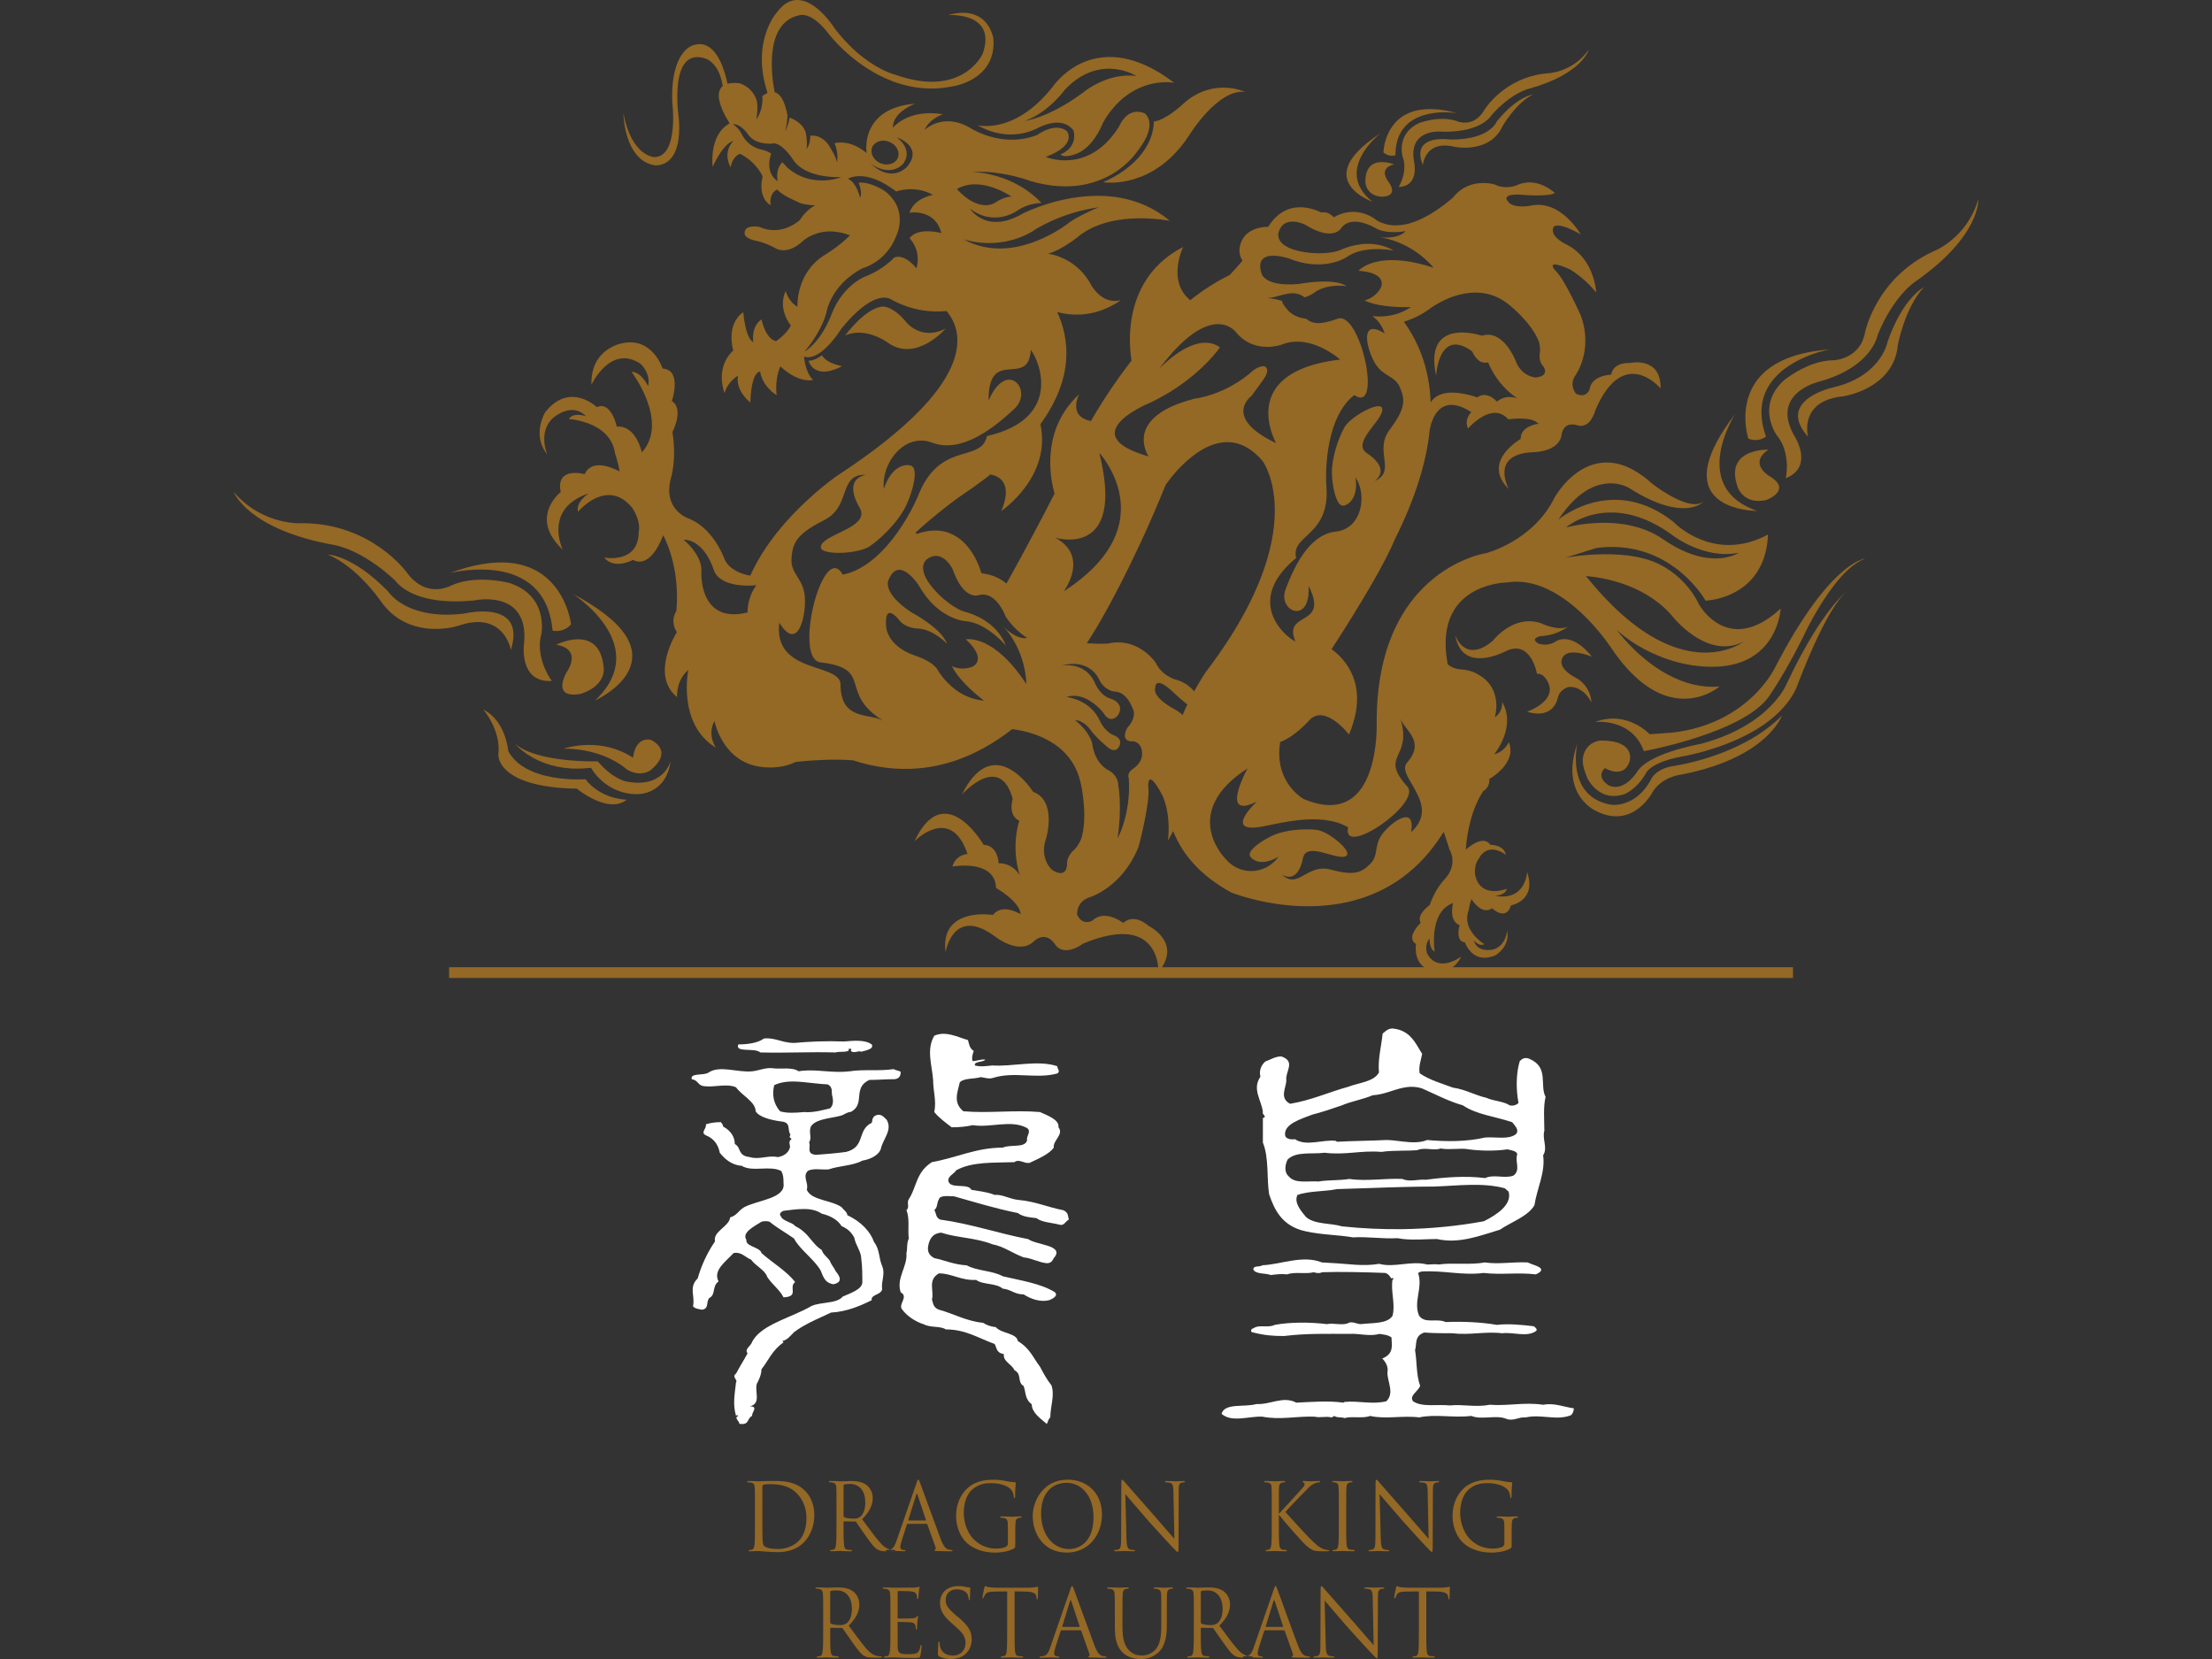 <?xml version="1.0" encoding="utf-8"?>
<!-- Generator: Adobe Illustrator 16.0.3, SVG Export Plug-In . SVG Version: 6.00 Build 0)  -->
<!DOCTYPE svg PUBLIC "-//W3C//DTD SVG 1.1//EN" "http://www.w3.org/Graphics/SVG/1.1/DTD/svg11.dtd">
<svg version="1.1" id="图层_1" xmlns="http://www.w3.org/2000/svg" xmlns:xlink="http://www.w3.org/1999/xlink" x="0px" y="0px"
	 width="80px" height="60px" viewBox="0 0 80 60" enable-background="new 0 0 80 60" xml:space="preserve">
<rect x="0" y="0" width="80" height="60" fill="#333333" stroke="none"/>
<g>
	<g>
		<path fill-rule="evenodd" clip-rule="evenodd" fill="#FFFFFF" d="M38.448,43.767c-0.544-0.104-1.008-0.315-1.593-0.368
			c-0.335-0.026-0.589-0.209-0.884-0.184c-0.25-0.104-0.545-0.13-0.838-0.183c-0.126-0.264-0.8,0-0.838-0.342
			c0-0.158,0.209-0.238,0.293-0.369c0.588-0.316,1.34-0.262,2.098-0.29c0.169-0.13,0.337,0.054,0.545,0.028
			c0.336-0.159,0.712-0.317,0.881-0.554c-0.041-0.263,0.377-0.472,0.168-0.736c0.041-0.263-0.376-0.422-0.673-0.551
			c-0.921-0.079-1.886,0.052-2.767-0.028c-0.379-0.314-0.211-0.685-0.126-1.05c0.167-0.16,0.504-0.107,0.756-0.185
			c0.166,0.025,0.294,0.077,0.458,0.025c0.758-0.237,1.553,0.052,2.309-0.156c0.126-0.081,0-0.16,0-0.264
			c-0.711-0.237-1.636,0.027-2.35-0.027c-0.209,0.027-0.461,0.054-0.628,0c-0.041-0.159,0.296-0.104,0.377-0.21
			c-0.166-0.025-0.292,0.052-0.46,0.052c-0.043-0.105,0-0.261,0.042-0.365c-0.168-0.107-0.168-0.264-0.211-0.395
			c-0.378-0.106-0.797-0.342-1.217-0.158c-0.294,0.5-0.085,1.051-0.042,1.604c0,0.419,0.125,0.735,0.042,1.158
			c0.168,0.209,0.42,0.393,0.63,0.551c0.294,0,0.544-0.026,0.756-0.077c0.672,0.104,1.385-0.213,1.971,0.104
			c0.168,0.13-0.041,0.288,0,0.445c-0.083,0.291-0.586,0.133-0.881,0.263c-0.964,0-1.678,0.369-2.561,0.525
			c-0.587,0.37-0.543,0.894-0.838,1.342c-0.085,0.13,0.043,0.29-0.085,0.394c0.128,0.316,0.043,0.711,0.085,1.027
			c-0.085,0.184-0.042,0.368-0.085,0.525c0.043,0.5-0.376,0.894-0.208,1.42c0.293,0.157-0.084,0.421,0.042,0.605
			c0.166,0.235,0.462,0.446,0.796,0.553c0.252,0.13,0.587,0.052,0.798,0.184c0.713,0,1.174,0.315,1.761,0.526
			c0.085,0.131,0.044,0.316,0.336,0.368c-0.041,0.263,0.294,0.369,0.379,0.578c0.292,0.156,0.083,0.42,0.337,0.578
			c0.083,0.236,0.041,0.473,0.292,0.658c0,0.289,0.292,0.5,0.544,0.71c0.045-0.08,0.045-0.157,0.127-0.237
			c0-0.395,0.167-0.789,0.042-1.157c-0.169-0.212-0.295-0.448-0.421-0.685c-0.248-0.316-0.336-0.632-0.796-0.92
			c-0.042-0.289-0.588-0.263-0.796-0.5c-0.21-0.026-0.337-0.079-0.46-0.158c-0.591-0.053-1.094-0.342-1.597-0.474
			c-0.21-0.078-0.21-0.237-0.253-0.368c0.085-0.315-0.167-0.709,0.253-0.946c0.462,0,0.796,0.264,1.344,0.237
			c0.253,0.184,0.713,0.104,0.964,0.315c0.295,0.026,0.42,0.209,0.757,0.209c0.248,0.158,0.584,0.29,0.92,0.21
			c0.128-0.052,0.337-0.157,0.21-0.288c-0.503-0.316-1.214-0.419-1.887-0.578c-0.379-0.212-0.922-0.185-1.302-0.395
			c-0.46-0.025-0.796-0.184-1.174-0.262c-0.252-0.131-0.252-0.316-0.208-0.501c0.04-0.156,0.123-0.393,0.46-0.419
			c0.546,0.184,1.26,0.184,1.845,0.419c0.42,0.08,0.714,0.317,1.136,0.475c0.292,0.027,0.544,0.184,0.836,0.211
			c0.212,0,0.212-0.159,0.294-0.237c0.295-0.42-0.672-0.42-0.965-0.634c-1.088-0.208-2.055-0.551-3.188-0.708
			c-0.168-0.079-0.126-0.211-0.209-0.342c0.129-0.104,0.083-0.264,0.168-0.394c0.041-0.158,0.375-0.104,0.546-0.104
			c0.755,0.211,1.511,0.447,2.307,0.604c0.167,0.132,0.42,0.158,0.67,0.184c0.213,0.16,0.547,0.16,0.84,0.238
			c0.168,0.052,0.211-0.133,0.337-0.185C38.616,44.005,38.658,43.849,38.448,43.767z"/>
		<path fill-rule="evenodd" clip-rule="evenodd" fill="#FFFFFF" d="M27.498,38.063c0.964,0.025,1.763-0.027,2.726,0
			c0.127-0.052,0.547,0.025,0.465-0.133h0.082c0.044,0.028,0,0.053,0,0.081c0.127,0.104,0.254-0.028,0.379,0.025
			c0.209-0.053,0.461-0.106,0.378-0.262c-0.253-0.184-0.671-0.132-1.01-0.107c-0.628-0.025-1.216,0-1.802,0.053
			c-0.42,0-0.715-0.211-1.091-0.159c-0.212,0.159-0.587,0.212-0.924,0.212C26.576,38.088,27.288,37.878,27.498,38.063z"/>
		<path fill-rule="evenodd" clip-rule="evenodd" fill="#FFFFFF" d="M32.322,38.666c-0.544,0.079-1.09,0-1.593,0.079
			c-0.57,0.073-1.172-0.072-1.687-0.022c-0.054,0.006-0.107,0.011-0.159,0.022c-0.211-0.156-0.632-0.079-0.883-0.105
			c-0.294-0.051-0.545,0.08-0.795,0.105c-0.548,0.054-1.175-0.236-1.594,0.054c-0.168,0.104-0.672,0-0.59,0.235
			c0.211,0.027,0.211,0.185,0.379,0.238c0.378,0.079,0.879-0.105,1.219,0.052c0.205,0.29,0.71,0.526,0.71,0.867
			c0.126,0.211,0.545,0.316,0.922,0.369c0.379,0.025,0.21,0.314,0.338,0.474c-0.042,0.079-0.042,0.105,0.041,0.156
			c-0.169,0.132,0,0.237-0.083,0.368c-0.044,0.131-0.21,0.264-0.419,0.29c-0.335-0.078-0.673,0.105-1.008,0
			c-0.463-0.052-0.296-0.343-0.545-0.473c0-0.236-0.127-0.475-0.421-0.632c0-0.051-0.04-0.105-0.081-0.159
			c-0.214,0-0.381,0.026-0.546,0.08c0.041,0.158-0.21,0.29,0,0.395c0.332,0.13,0.461,0.395,0.503,0.629
			c0.165,0.211,0.418,0.448,0.794,0.475c0.381,0.237,1.01-0.026,1.427,0.185c0.086,0.131,0.086,0.314,0.086,0.445
			c0.083,0.554-0.925,0.605-1.427,0.869c-0.21,0.13-0.253,0.29-0.502,0.367c-0.044,0.343-0.63,0.5-0.549,0.869
			c-0.291,0.42-0.501,0.893-0.627,1.34c-0.335,0.315-0.084,0.657-0.169,1c0.046,0.078,0.169,0.104,0.337,0.13
			c0.248-0.052,0.127-0.263,0.248-0.42c0.256-0.132,0.088-0.42,0.34-0.604c-0.21-0.396,0.25-0.71,0.544-1.026
			c0.292-0.052,0.419,0.158,0.631,0.237c0.166,0.236,0.502,0.369,0.587,0.63c0.169,0.264,0.461,0.473,0.587,0.735
			c0.586-0.025,0.166-0.367,0.42-0.551c-0.296-0.395-0.838-0.71-1.218-1.052c-0.042-0.211-0.588-0.237-0.544-0.473
			c-0.171-0.264,0.25-0.473,0.544-0.658c0.085-0.028,0.211-0.028,0.295,0c0.251,0.211,0.586,0.395,0.881,0.605
			c0.077,0.147,0.197,0.287,0.327,0.426c0.223,0.233,0.479,0.466,0.637,0.729c0.085,0.185,0.127,0.448,0.462,0.501
			c0.376-0.079,0.209-0.316,0.082-0.474c-0.04-0.104-0.165-0.236-0.207-0.369c-0.084-0.13-0.252-0.235-0.294-0.394
			c-0.293-0.183-0.409-0.459-0.68-0.684c-0.078-0.067-0.171-0.128-0.285-0.184c-0.085-0.13-0.462-0.186-0.506-0.341
			c-0.08-0.079-0.04-0.156,0.086-0.211c0.226-0.025,0.471-0.063,0.705-0.064c0.248-0.004,0.485,0.035,0.68,0.169
			c0.336,0.08,0.588,0.237,0.713,0.448c0.253,0.104,0.379,0.264,0.462,0.42c0.042,0.265,0.252,0.5,0.252,0.763
			c0.039,0.29,0.039,0.605,0.039,0.842c0,0.263-0.418,0.394-0.711,0.525c-0.211,0.264-0.798,0.185-1.133,0.343
			c-0.094,0.055-0.195,0.108-0.302,0.158c-0.688,0.332-1.547,0.582-1.837,1.129c-0.042,0.16-0.295,0.263-0.168,0.421
			c-0.127,0.237-0.295,0.5-0.418,0.737c-0.171,0.104,0.081,0.237,0,0.314c-0.044,0.42-0.126,0.79,0,1.21c0,0,0.038-0.052,0.081,0
			c-0.168,0.08,0.042,0.185,0.042,0.29c0.378,0.051,0.253-0.186,0.463-0.29c-0.042-0.105,0.25-0.342-0.085-0.342
			c0.419-0.104,0.167-0.525,0.251-0.814c0.084-0.16,0.168-0.344,0.168-0.527c0.254-0.316,0.38-0.683,0.798-0.972l-0.042-0.053
			c0.166-0.026,0.294-0.185,0.42-0.316c0.103-0.079,0.212-0.15,0.327-0.217c0.306-0.178,0.65-0.321,1.016-0.494
			c0.545-0.027,1.047-0.235,1.469-0.447c-0.042-0.21,0.334-0.183,0.377-0.394c-0.043-0.288,0.124-0.552,0-0.842
			c-0.126-0.288-0.084-0.604-0.294-0.868c-0.125-0.367-0.461-0.735-0.965-0.971c0-0.104-0.128-0.186-0.21-0.29
			c-0.377-0.264-1.091-0.237-1.257-0.63c0.082-0.239-0.17-0.475,0.041-0.684c0.21-0.106,0.503-0.027,0.755-0.053
			c0.376-0.131,0.882-0.131,1.214-0.315c0.339-0.054,0.632-0.237,0.673-0.446c0.081-0.343,0.419-0.659,0.211-1.026
			c-0.085-0.079-0.168-0.21-0.338-0.184c-0.207,0.053-0.169,0.184-0.207,0.288c-0.546,0.263-0.211,0.87-0.924,1.052
			c-0.38,0.054-0.755,0.079-1.092,0.106c-0.378-0.028-0.167-0.316-0.251-0.448c0.126-0.183-0.041-0.395,0.084-0.604
			c0.209-0.262,0.714-0.262,1.091-0.371c0.082-0.024,0.21-0.128,0.335-0.128c0.546-0.29,0.044-0.869,0.671-1.158
			c0.293,0,0.631-0.027,0.922-0.027c0.169-0.025,0.212-0.131,0.212-0.262C32.532,38.72,32.407,38.72,32.322,38.666z M30.017,40.087
			c-0.337,0.079-0.63,0.158-0.924,0.132l-0.05,0.003c-0.28,0.025-0.595,0.044-0.831-0.031c-0.252-0.288-0.292-0.631-0.211-0.945
			c0.307-0.149,0.667-0.147,1.042-0.112c0.293,0.025,0.596,0.073,0.89,0.084c0.209,0.105,0.126,0.288,0.167,0.421
			C30.142,39.797,30.142,39.982,30.017,40.087z"/>
		<path fill-rule="evenodd" clip-rule="evenodd" fill="#FFFFFF" d="M45.674,40.222c-0.045,0.092,0.178,0.153,0,0.214v0.887
			c0.225,0.553,0.133,1.285,0.225,1.867c0.179,0.52,0.443,1.162,1.337,1.345c0.536,0.123,1.162,0.123,1.697,0.216
			c0.535-0.032,1.072,0.061,1.607,0.029c0.064,0.013,0.129,0.022,0.194,0.03c0.426,0.046,0.848,0.001,1.235,0.001
			c0.803,0.183,1.562-0.124,2.277-0.337c0.402-0.275,1.025-0.488,1.249-0.886c0.092-0.61,0.403-1.192,0.314-1.804
			c0.179-0.276-0.044-0.582,0.044-0.889c0-0.396-0.044-0.855,0.045-1.224c-0.225-0.426,0.133-1.07-0.581-1.375
			c-0.133-0.061-0.267-0.029-0.357,0.093c-0.133,0.459-0.133,1.009-0.042,1.498c-0.046,0.062-0.181,0.121-0.316,0.091
			c-0.22-0.152-0.58-0.152-0.848-0.275c-0.401-0.09-0.759-0.305-1.206-0.367c-0.4-0.15-0.847-0.273-1.204-0.52
			c-0.045-0.244,0.045-0.457,0.09-0.703c-0.175-0.262-0.322-0.639-0.7-0.819c-0.105-0.049-0.228-0.084-0.372-0.097
			c-0.178,0-0.27,0.12-0.357,0.182c-0.045,0.459-0.178,0.918-0.133,1.408c-0.179,0.336-0.718,0.367-1.118,0.52
			c-0.671,0.184-1.34,0.489-2.097,0.613c-0.403-0.217-0.135-0.584-0.135-0.857c-0.045-0.307,0.355-0.673-0.181-0.857
			c-0.223,0-0.401,0.123-0.579,0.185c-0.178,0.153-0.224,0.366-0.178,0.55C45.272,39.396,45.629,39.794,45.674,40.222z
			 M53.667,44.168c-0.948,0.175-1.939,0.271-2.933,0.286c-0.739,0.009-1.479-0.024-2.203-0.102
			c-0.401-0.123-0.982-0.062-1.296-0.336c-0.179-0.215-0.445-0.521-0.312-0.797c0.404-0.151,0.983-0.121,1.43-0.213
			c0.794-0.02,1.569-0.057,2.382-0.076c0.373-0.009,0.754-0.017,1.146-0.017c0.848-0.03,1.741-0.153,2.544,0.063l0.136,0.121
			C54.692,43.555,54.157,43.924,53.667,44.168z M54.738,42.516c-0.313,0.122-0.716-0.059-1.027,0.091
			c-0.715-0.091-1.475-0.029-2.143,0.061c-0.263-0.029-0.569,0.088-0.834-0.023c-0.005-0.003-0.009-0.004-0.015-0.007
			c-0.627-0.03-1.295,0.093-1.92,0c-0.358,0.062-0.762,0.031-1.115,0.093c-0.357-0.031-0.85,0.092-1.072-0.184
			c-0.18-0.152-0.135-0.428-0.044-0.611c0.31-0.307,0.89-0.184,1.338-0.246c0.759,0.094,1.294-0.092,2.054-0.03
			c0.238-0.036,0.509-0.04,0.774-0.045c0.18-0.001,0.358-0.003,0.521-0.017c0.268-0.121,0.58,0.031,0.848-0.061
			c0.356,0.061,0.714-0.03,1.027,0.031c0.447,0.061,0.982,0.061,1.384,0c0.135,0.029,0.358,0.061,0.358,0.184
			C54.781,42.026,55.007,42.303,54.738,42.516z M47.458,40.313c0.359-0.092,0.717-0.214,1.073-0.337
			c0.357-0.152,0.761-0.213,1.115-0.365c0.389-0.02,0.727-0.192,1.088-0.269c0.219-0.046,0.447-0.058,0.7,0.024
			c0.49,0.214,0.938,0.458,1.472,0.61c0.493,0.337,1.163,0.398,1.786,0.611c0.089,0.123,0.269,0.275,0.136,0.43
			c-0.268,0.213-0.759,0.091-1.117,0.123c-0.67,0.153-1.386,0.153-2.098,0.09c-0.265,0.11-0.577,0.09-0.879,0.055
			c-0.209-0.024-0.415-0.055-0.597-0.055c-0.626,0.031-1.205,0.031-1.785,0.063l-0.043-0.032c-0.448-0.061-1.074,0.215-1.475-0.061
			c-0.178,0.029-0.357-0.031-0.357-0.153C46.433,40.65,47.057,40.467,47.458,40.313z"/>
		<path fill-rule="evenodd" clip-rule="evenodd" fill="#FFFFFF" d="M55.806,50.805c-0.669-0.102-1.261,0.05-1.928,0
			c-0.517,0.101-0.962-0.026-1.441,0.025c-0.446-0.051-1.002,0.075-1.333-0.152c-0.15-0.202,0.184-0.354,0.258-0.557
			c-0.148-0.407-0.111-0.862-0.185-1.294c0.073-0.204-0.038-0.507,0.331-0.634c0.371,0.026,0.669,0.026,1.038,0.026
			c0.592,0.077,1.185-0.075,1.777,0c0.406-0.051,0.889,0.152,1.222-0.075c0.075-0.052,0-0.127-0.073-0.178
			c-0.41-0.05-0.927-0.102-1.334-0.05c-0.593-0.102-1.259-0.128-1.851-0.102c-0.335-0.152-0.741,0.076-0.963-0.229
			c-0.221-0.508,0.148-1.015-0.037-1.547l0.11-0.051c0.813-0.052,1.481,0.152,2.26,0.051c0.63,0.075,1.222-0.026,1.888,0.051
			c0.109-0.051,0.222-0.103,0.187-0.203c-0.077-0.102-0.335-0.153-0.484-0.229c-0.555-0.025-1.034,0.076-1.555,0
			c-0.517,0.102-1.184,0-1.665,0.076c-0.112-0.025-0.259,0-0.408,0c-0.592-0.152-1.184,0.126-1.74-0.025
			c-0.591,0.1-1.111,0-1.664-0.026l-0.408-0.025c-0.706-0.279-1.481,0.076-2.148,0.102c-0.11,0.076-0.332,0-0.332,0.153
			c0.074,0.177,0.442,0.126,0.63,0.201c0.22-0.024,0.369-0.049,0.591-0.024c0.296-0.103,0.665,0,0.964-0.077
			c0.072,0.026,0.221,0.052,0.296,0c0.665-0.025,1.628,0,2.296,0.026c0.147,0.051,0.184,0.178,0.221,0.202l0.038-0.024
			c0.036,0.024,0.036,0.049,0.036,0.049c-0.036,0-0.036,0.025-0.036,0c-0.075,0.457,0.11,0.887,0,1.319
			c-0.187,0.305-0.741,0.253-1.148,0.305c-0.147,0-0.334-0.127-0.481-0.026c-0.222,0.077-0.517-0.025-0.74,0.026
			c-0.63-0.076-1.332-0.076-1.888,0.026c-0.259,0.125-0.556-0.026-0.777,0.125c-0.111,0.026-0.111,0.152,0,0.152
			c0.406,0.103,0.703,0.127,1.108,0.127c0.818-0.101,1.557-0.077,2.37-0.077c0.336-0.024,0.744,0.104,1.074,0
			c0.15,0.025,0.296,0.025,0.444,0.128c0,0.252,0.112,0.583-0.334,0.762c0.148,0.151,0.223,0.328,0.186,0.506
			c0,0.355,0.261,0.735-0.037,1.04c-0.518,0.127-0.997-0.026-1.519,0.025l-0.035,0.026c-0.555-0.077-1.148-0.026-1.703,0
			c-0.482-0.253-0.925,0.076-1.443,0.05c-0.444,0.126-1.148-0.05-1.262,0.354c0.373,0.33,1,0.075,1.482,0.103
			c0.63,0.127,1.261-0.027,1.89,0c0.184,0.051,0.405-0.027,0.591,0.026c0.038,0,0.076-0.026,0.113-0.053
			c0.108,0.079,0.258,0.027,0.367,0.079c0.26-0.079,0.669,0.024,0.93-0.079c0.554,0.128,1.181-0.024,1.775,0.053
			c0.591-0.128,1.222,0.025,1.889-0.053c0.369,0.154,0.887-0.048,1.258,0.103c0.259,0.103,0.444-0.075,0.705-0.049
			c0.556-0.128,1.108,0.126,1.629-0.077c0.073-0.051,0.111-0.151,0.111-0.252C56.543,50.881,56.211,50.729,55.806,50.805z"/>
	</g>
	<g>
		<path fill="#946825" d="M21.277,21.798c-0.17-0.104-0.356-0.211-0.56-0.318c0,0,0.255,0.164,0.56,0.443
			c0.724,0.667,1.724,2.002,0.247,3.41C21.524,25.333,24.705,23.9,21.277,21.798z"/>
		<path fill="#946825" d="M62.86,17.653c0,0,0.116,0.317,0.478,0.428c0.141,0.042,0.32,0.053,0.546,0.002
			c0,0,0.175-0.063,0.31-0.178c0.152-0.125,0.251-0.312,0-0.541c-0.041-0.037-0.094-0.077-0.156-0.117c0,0-0.848-0.457-0.082-0.985
			c0,0-0.312-0.012-0.617,0.096C62.939,16.498,62.55,16.835,62.86,17.653z"/>
		<path fill="#946825" d="M63.338,18.467c0.131,0.012,0.213,0.012,0.213,0.012c-0.074-0.025-0.146-0.054-0.213-0.083
			c-2.19-0.932-0.58-3.428-0.58-3.428C60.457,17.966,62.617,18.404,63.338,18.467z"/>
		<path fill="#946825" d="M19.736,21.833c0.127,0.264,0.214,0.586,0.248,0.973c0,0,0.373,0.101,0.661-0.216l0.009-0.008
			c0,0-0.003-0.019-0.009-0.051c-0.033-0.219-0.212-1.084-0.909-1.66c-0.481-0.398-1.214-0.657-2.319-0.465
			c-0.346,0.06-0.729,0.163-1.151,0.32c0,0,0.509-0.132,1.151-0.128C18.232,20.601,19.26,20.828,19.736,21.833z"/>
		<path fill="#946825" d="M35.598,4.557c-0.156-0.005-0.246-0.031-0.246-0.031c0.083,0.049,0.166,0.091,0.246,0.127
			c1.105,0.5,1.976-0.046,1.976-0.046c0.939-0.446,1.256,0.123,1.256,0.123c0.141,0.646-0.476,0.854-0.476,0.854
			C38.518,5.754,39,5.532,39,5.532c0.028-0.013,0.055-0.028,0.079-0.042c0.541-0.307,0.814-1.055,0.814-1.055
			c0.184-0.326,0.39-0.579,0.602-0.777c0.228-0.215,0.463-0.363,0.688-0.466c0.51-0.233,0.968-0.229,1.172-0.212
			c0.072,0.007,0.112,0.014,0.112,0.014c-0.038-0.028-0.074-0.055-0.112-0.082c-0.421-0.308-0.812-0.517-1.172-0.651
			c-0.244-0.091-0.474-0.146-0.688-0.176c-0.57-0.076-1.042,0.037-1.416,0.215c-0.667,0.32-1.013,0.847-1.013,0.847
			C37.045,4.439,36.046,4.574,35.598,4.557z M38.517,3.237c0.189-0.198,0.378-0.345,0.562-0.458c0.539-0.323,1.046-0.33,1.416-0.255
			c0.363,0.071,0.595,0.222,0.595,0.222c-0.209-0.025-0.409-0.017-0.595,0.011C39.72,2.875,39.17,3.349,39.17,3.349
			c-0.031,0.022-0.061,0.044-0.091,0.065C37.896,4.27,37.07,4.373,37.07,4.373C37.954,4.044,38.517,3.237,38.517,3.237z"/>
		<path fill="#946825" d="M63.338,15.897c0.312,0.079,0.531-0.108,0.531-0.108c-0.344-0.967-0.105-1.653,0.324-2.131
			c0.404-0.45,0.979-0.716,1.405-0.865c0.333-0.114,0.575-0.156,0.575-0.156c-0.206,0.015-0.396,0.039-0.575,0.067
			c-0.598,0.096-1.056,0.265-1.405,0.476c-0.433,0.261-0.698,0.584-0.855,0.917c-0.409,0.856-0.108,1.764-0.108,1.764
			C63.268,15.877,63.302,15.889,63.338,15.897z"/>
		<path fill="#946825" d="M41.726,4.397c0,0,0.048,0.621-0.542,1.292c-0.171,0.194-0.396,0.392-0.688,0.582
			c-0.176,0.112-0.372,0.218-0.597,0.32c0,0,0.233,0.04,0.597-0.004c0.197-0.023,0.432-0.072,0.688-0.166
			c0.367-0.132,0.774-0.359,1.172-0.736c0.222-0.21,0.44-0.467,0.646-0.783c0,0,1.044-1.711,2.033-1.575
			c0,0-1.098-0.535-2.177,0.368c0,0-0.221,0.218-0.502,0.413C42.157,4.245,41.928,4.37,41.726,4.397z"/>
		<path fill="#946825" d="M20.646,27.009c-0.16,0.032-0.255,0.067-0.255,0.067c0.087,0,0.173,0.003,0.255,0.007
			c0.23,0.015,0.441,0.047,0.632,0.088c0.914,0.202,1.379,0.648,1.379,0.648c0.49,0.309,0.852,0.051,0.852,0.051
			c0.918-0.741,0.018-1.118,0.018-1.118c-0.59-0.086-0.631,0.653-0.631,0.653c-0.567-0.373-1.154-0.468-1.617-0.464
			C21.021,26.944,20.802,26.976,20.646,27.009z"/>
		<path fill="#946825" d="M49.638,7.296c-1.056-0.84-0.405-1.783,0.017-2.223c0.152-0.16,0.273-0.254,0.273-0.254
			c-0.099,0.064-0.188,0.126-0.273,0.188C47.511,6.559,49.638,7.296,49.638,7.296z"/>
		<path fill="#946825" d="M49.382,6.596c0,0,0.01,0.286,0.272,0.434c0.075,0.042,0.171,0.073,0.292,0.083
			c0,0,0.653,0.042,0.294-0.508c0,0-0.448-0.496,0.174-0.662c0,0-0.453-0.18-0.76-0.005C49.492,6.033,49.372,6.225,49.382,6.596z"/>
		<path fill="#946825" d="M54.131,4.395c0,0-0.123,0.343-0.727,0.531C53.168,5,52.86,5.05,52.458,5.045c0,0-0.198-0.029-0.426-0.011
			c-0.392,0.032-0.871,0.209-0.572,0.938c0,0,0.043-0.563,0.572-0.686c0.153-0.036,0.346-0.034,0.592,0.027
			c0,0,0.369,0.076,0.78-0.016c0.35-0.078,0.73-0.274,0.941-0.74c0,0,0.468-0.817,1.096-1.142
			C55.441,3.417,54.87,3.479,54.131,4.395z"/>
		<path fill="#946825" d="M52.032,4.303c-0.378,0.024-0.682,0.138-0.682,0.138c-0.014,0.007-0.026,0.013-0.04,0.019
			c-0.826,0.382-0.582,1.21-0.582,1.21c0.202,0.542-0.144,1.093-0.144,1.093c0.782-0.028,0.554-0.938,0.554-0.938
			c-0.068-0.398,0.02-0.65,0.172-0.809c0.206-0.215,0.527-0.256,0.722-0.259c0.102-0.001,0.167,0.008,0.167,0.008
			c0.552,0.005,0.938-0.083,1.205-0.195c0.429-0.18,0.549-0.418,0.549-0.418c0.718-0.799,1.325-0.938,1.325-0.938
			c1.938-0.528,2.182-1.416,2.182-1.416c-0.61,0.848-1.51,0.854-1.51,0.854c-1.575,0.148-2.276,1.34-2.276,1.34
			c-0.084,0.139-0.176,0.237-0.27,0.305c-0.348,0.25-0.711,0.084-0.711,0.084C52.476,4.305,52.243,4.291,52.032,4.303z"/>
		<path fill="#946825" d="M50.468,5.613c-0.001-0.794,0.389-1.189,0.843-1.381c0.238-0.101,0.494-0.146,0.722-0.163
			c0.374-0.027,0.667,0.023,0.667,0.023c-0.244-0.067-0.465-0.109-0.667-0.13c-0.277-0.029-0.516-0.021-0.722,0.018
			c-1.253,0.233-1.277,1.531-1.277,1.531C50.233,5.7,50.468,5.613,50.468,5.613z"/>
		<path fill="#946825" d="M21.277,28.304c-0.035-0.039-0.07-0.081-0.105-0.124c0,0-0.213,0.017-0.526,0.003
			c-0.257-0.012-0.582-0.044-0.909-0.124c-0.537-0.131-1.082-0.39-1.354-0.894c0,0-0.086-1.099-0.906-1.503
			c0,0,0.653,0.743,0.546,1.629c0,0-0.066,0.853,1.715,1.141c0.262,0.042,0.562,0.073,0.909,0.086
			c0.07,0.003,0.14,0.003,0.213,0.005c0,0,0.171,0.141,0.419,0.283c0.393,0.224,0.98,0.448,1.391,0.114
			C22.668,28.921,21.859,28.925,21.277,28.304z"/>
		<path fill="#946825" d="M57.468,25.254c0.061,0.088,0.09,0.155,0.09,0.155c-0.01-0.146-0.044-0.273-0.09-0.38
			c-0.155-0.352-0.438-0.494-0.438-0.494c-0.733-0.373-0.534-0.703-0.539-0.698c0.121-0.382,0.726-0.213,0.978-0.126
			c0.065,0.023,0.106,0.042,0.106,0.042c-0.037-0.047-0.072-0.089-0.106-0.128c-0.706-0.788-1.199-0.429-1.199-0.429
			c-0.307,0.206-0.627,0.08-0.627,0.08c-0.323-0.181,0.058-0.267,0.058-0.267c0.628-0.027,1.002-0.345,1.002-0.345
			c-0.374,0.174-0.988-0.13-0.988-0.13c-0.994-0.325-1.726,0.641-1.726,0.641c-0.227,0.191-0.42,0.286-0.583,0.318
			c-0.568,0.117-0.776-0.521-0.776-0.521c0.101,0.591,0.426,0.795,0.776,0.828c0.495,0.049,1.038-0.242,1.038-0.242
			c0.928-0.463,1.143,0.812,1.143,0.812c0.277-0.031,0.417,0.351,0.417,0.351c0.277,0.657-0.778,1.02-0.778,1.02
			c0.962,0.292,1.104-0.47,1.104-0.47c0.076-0.358,0.401-0.425,0.401-0.425C57.1,24.819,57.344,25.078,57.468,25.254z"/>
		<path fill="#946825" d="M63.338,26.723c-1.348,0.781-2.807,0.979-2.807,0.979c-0.056,0.008-0.108,0.02-0.157,0.03
			c-0.504,0.123-0.648,0.43-0.648,0.43c-0.562,1.081-1.458,0.942-1.458,0.942c-0.354-0.062-0.612-0.196-0.8-0.372
			c-0.697-0.648-0.422-1.843-0.422-1.843c-0.463,1.328,0.074,2.002,0.422,2.278c0.139,0.112,0.248,0.16,0.248,0.16
			c1.358,0.699,2.062-0.697,2.062-0.697c0.163-0.256,0.396-0.408,0.597-0.494c0.227-0.099,0.413-0.119,0.413-0.119
			c1.185-0.225,1.996-0.588,2.551-0.95c0.419-0.277,0.688-0.552,0.855-0.769c0.193-0.248,0.254-0.417,0.254-0.417
			c-0.083,0.082-0.167,0.162-0.254,0.235C63.924,26.351,63.634,26.552,63.338,26.723z"/>
		<path fill="#946825" d="M65.599,21.828c-0.412,0.559-0.884,1.31-1.405,2.32l-0.004,0.005c0,0-0.245,0.526-0.852,1.084
			c-0.587,0.539-1.509,1.107-2.866,1.259l-0.098,0.007l-0.71,0.052c0,0-0.818-0.888-1.98-0.443c0,0,1.333-0.159,1.768,1.056
			c0,0,0.379-0.07,0.923-0.208c0.858-0.218,2.126-0.608,2.964-1.179c0.261-0.178,0.481-0.374,0.633-0.588
			c0,0,0.081-0.113,0.223-0.335c0.223-0.349,0.593-0.966,1.025-1.837c0,0,0.144-0.315,0.38-0.735
			c0.392-0.692,1.034-1.674,1.705-2.016c0.051-0.026,0.099-0.047,0.148-0.066c0,0-0.051,0.003-0.148,0.04
			C67.041,20.345,66.446,20.681,65.599,21.828z"/>
		<path fill="#946825" d="M65.599,22.895c-0.288,0.465-0.618,1.062-0.974,1.818c0,0-0.106,0.281-0.432,0.656
			c-0.196,0.227-0.474,0.488-0.855,0.741c-0.451,0.298-1.048,0.586-1.83,0.794c0,0-0.559,0.097-1.134,0.295
			c-0.475,0.164-0.96,0.396-1.157,0.701c0,0-0.452,0.754-1.024,0.511c0,0-0.509-0.287-0.15-0.631c0,0,0.671,0.411,0.89-0.23
			c0,0,0.271-0.756-1.01-0.769c0,0-0.251-0.005-0.454,0.188c-0.076,0.07-0.145,0.168-0.19,0.303c-0.094,0.262,0,0.551,0.129,0.873
			c0,0,0.02,0.042,0.062,0.107c0.145,0.226,0.558,0.716,1.287,0.468c0,0,0.462-0.181,0.795-0.798c0,0,0.141-0.258,0.824-0.457
			c0.114-0.032,0.243-0.063,0.39-0.093c0,0,1.36-0.209,2.574-0.885c0.302-0.168,0.595-0.365,0.855-0.597
			c0.319-0.283,0.591-0.613,0.771-1.001c0,0,0.269-0.737,0.635-1.548c0.363-0.799,0.822-1.669,1.217-1.974
			C66.815,21.366,66.338,21.706,65.599,22.895z"/>
		<path fill="#946825" d="M71.549,7.204c-0.424,1.449-1.644,1.895-1.644,1.895c-2.072,0.966-2.454,2.928-2.454,2.928
			c-0.03,0.162-0.083,0.298-0.147,0.412c-0.329,0.572-0.995,0.59-0.995,0.59c-0.247,0.002-0.487,0.053-0.71,0.128
			c-0.619,0.21-1.09,0.606-1.09,0.606c-0.135,0.125-0.237,0.25-0.315,0.375c-0.397,0.642-0.132,1.263,0,1.5
			c0.036,0.064,0.062,0.099,0.062,0.099c0.536,0.643,0.329,1.558,0.329,1.558c1.051-0.417,0.303-1.545,0.303-1.545
			c-0.683-1.215,0.26-1.722,0.712-1.888c0.131-0.048,0.221-0.068,0.221-0.068c0.704-0.199,1.172-0.48,1.484-0.755
			c0.534-0.473,0.605-0.932,0.605-0.932c0.59-1.433,1.352-1.917,1.352-1.917C71.647,8.53,71.549,7.204,71.549,7.204z"/>
		<path fill="#946825" d="M68.269,12.353c0,0-0.126,0.728-0.965,1.254c-0.259,0.161-0.581,0.302-0.988,0.399
			c0,0-0.371,0.079-0.717,0.27c-0.477,0.265-0.902,0.743-0.209,1.519c0,0-0.153-0.57,0.209-1.001
			c0.188-0.222,0.51-0.406,1.059-0.459c0,0,0.289-0.042,0.646-0.191c0.545-0.228,1.252-0.707,1.336-1.673
			c0,0,0.243-1.337,0.941-2.083C69.581,10.388,68.832,10.746,68.269,12.353z"/>
		<path fill="#946825" d="M20.115,23.316c0.318,0.055,0.471,0.178,0.53,0.321c0.051,0.118,0.036,0.25,0,0.365
			c-0.057,0.184-0.167,0.332-0.167,0.332c-0.295,0.589-0.075,0.751,0.167,0.781c0.181,0.024,0.371-0.024,0.371-0.024
			c0.099-0.033,0.185-0.07,0.261-0.108c0.615-0.314,0.56-0.788,0.56-0.788c-0.041-0.608-0.275-0.893-0.56-1.009
			c-0.203-0.081-0.432-0.077-0.632-0.042C20.35,23.198,20.115,23.316,20.115,23.316z"/>
		<path fill="#946825" d="M18.476,23.508c0.372-1.202-0.433-1.404-1.059-1.393c-0.35,0.005-0.643,0.077-0.643,0.077
			c-0.655,0.079-1.167,0.028-1.563-0.077c-0.854-0.226-1.159-0.708-1.159-0.708c-1.293-1.338-2.2-1.352-2.2-1.352
			c1.034,0.42,1.884,1.637,1.884,1.637c0.421,0.627,0.973,0.901,1.476,1.001c0.721,0.147,1.342-0.054,1.342-0.054
			c0.346-0.121,0.631-0.157,0.864-0.135C18.321,22.589,18.476,23.508,18.476,23.508z"/>
		<path fill="#946825" d="M14.298,21.001c0,0,0.222,0.354,0.913,0.576c0.436,0.138,1.059,0.226,1.931,0.14
			c0,0,0.11-0.025,0.275-0.037c0.537-0.038,1.663,0.059,1.54,1.553c0,0-0.203,1.28,0.779,1.391c0.068,0.007,0.143,0.009,0.222,0.004
			c0,0-0.111-0.146-0.222-0.383c-0.148-0.321-0.297-0.806-0.156-1.315c0,0,0.275-1.382-1.15-1.843c0,0-0.45-0.125-1.013-0.123
			c-0.353,0.002-0.75,0.053-1.108,0.215c0,0-0.528,0.302-1.098-0.014c-0.165-0.094-0.336-0.237-0.497-0.459
			c0,0-1.271-1.775-3.767-1.784c0,0-1.418,0.119-2.496-1.13c0,0,0.508,1.361,3.63,1.917C12.081,19.71,13.059,19.843,14.298,21.001z"
			/>
		<path fill="#946825" d="M22.641,28.262c0,0-0.481-0.09-1.023-0.727c0,0-0.13,0.004-0.34-0.001
			c-0.169-0.003-0.388-0.012-0.632-0.033c-0.283-0.024-0.602-0.064-0.909-0.131c-0.437-0.095-0.849-0.243-1.111-0.471
			c0,0,0.363,0.45,1.111,0.712c0.258,0.092,0.561,0.16,0.909,0.182c0.197,0.011,0.408,0.007,0.632-0.015
			c0.032-0.004,0.064-0.007,0.096-0.011c0,0,0.518,0.969,1.688,0.955c0,0,1.027,0.028,1.192-1.195
			C24.254,27.526,24.005,28.532,22.641,28.262z"/>
		<path fill="#946825" d="M54.072,32.4c0,0,0.359-0.012,0.428-0.257c0,0-0.826,0.334-1.096-0.327
			c-0.023-0.055-0.041-0.116-0.056-0.185c0,0-0.029-0.24,0.056-0.443c0.018-0.046,0.044-0.09,0.076-0.129
			c0.354-0.658,0.984-0.141,0.984-0.141c-0.069-0.372-0.568-0.365-0.568-0.365s-0.118-0.251-0.492-0.088
			c-0.107,0.048-0.236,0.128-0.388,0.259c0,0,0.028-0.865,0.388-1.67c0.067-0.152,0.146-0.302,0.239-0.442
			c0,0,0.243-0.12,0.221-0.439c0,0,1.02-0.567,0.704-1.331c0,0-0.158,0.354-0.526,0.433c0,0,0.819-0.983,0.283-1.892
			c0,0,0.045,0.358-0.263,0.558c0,0,0.331-1.05-0.621-1.557c0,0-0.012-0.009-0.037-0.024c-0.076-0.042-0.267-0.129-0.553-0.15
			c0,0-0.298-0.006-0.492-0.186c-0.307-1.621,0.371-2.352,1.045-2.684c0.557-0.275,1.111-0.275,1.111-0.275
			c1.172-0.184,2.246,0.64,2.952,1.375c0.524,0.55,0.844,1.051,0.844,1.051c0.738,1.076,1.452,1.546,2.062,1.708
			c1.067,0.285,1.817-0.371,1.817-0.371c-0.671,0.057-1.287-0.125-1.817-0.402c-1.152-0.597-1.894-1.638-1.894-1.638
			c0.637,0.58,1.376,0.903,1.894,1.074c0.388,0.126,0.65,0.169,0.65,0.169c1.078,0.192,1.811,0.037,2.313-0.258
			c0.444-0.263,0.705-0.636,0.855-0.971c0.193-0.426,0.21-0.791,0.21-0.791c-0.071,0.065-0.141,0.125-0.21,0.181
			c-0.31,0.248-0.597,0.402-0.855,0.484c-1.232,0.386-1.889-0.818-1.889-0.818c-0.294-0.609-0.726-1.002-1.075-1.239
			c-0.329-0.224-0.585-0.311-0.585-0.311c-0.731-0.284-1.661-0.288-2.321-0.241c-0.494,0.036-0.838,0.1-0.838,0.1l0.838-0.264
			l0.268-0.084c1.127-0.147,2.002,0.161,2.639,0.57c0.886,0.569,1.31,1.334,1.31,1.334s0.983-0.025,1.654-0.758
			c0.321-0.354,0.573-0.872,0.606-1.633c-0.21,0.113-0.413,0.196-0.606,0.255c-1.666,0.506-2.814-0.712-2.814-0.712
			c-0.05-0.04-0.099-0.077-0.149-0.113c-1.122-0.815-2.165-0.771-2.906-0.542c-0.682,0.209-1.107,0.575-1.107,0.575
			c0.38-0.582,0.761-0.919,1.107-1.106c0.812-0.438,1.438-0.047,1.438-0.047c0.602,0.384,1.085,0.584,1.468,0.674
			c0.906,0.216,1.246-0.182,1.246-0.182c-0.29,0.231-0.824,0.016-1.246-0.228c-0.347-0.197-0.621-0.414-0.621-0.414
			c-0.924-0.84-1.698-0.876-2.285-0.639c-0.791,0.319-1.239,1.13-1.239,1.13c-0.777,1.594-2.483,2.022-2.483,2.022
			s-0.129,0.019-0.341,0.082c-0.321,0.098-0.834,0.297-1.372,0.69c-0.24,0.176-0.485,0.389-0.722,0.65
			c-0.814,0.897-1.52,2.345-1.523,4.67c0,0,0.03,0.68-0.133,1.393c-0.231,1.016-0.854,2.103-2.512,1.405
			c0,0-0.047-0.026-0.119-0.081c-0.274-0.206-0.914-0.822-0.725-1.976c0.271-0.101,0.529-0.293,0.725-0.465
			c0.208-0.181,0.342-0.339,0.342-0.339c0.568-0.578,1.422,0.531,1.422,0.531c0.767-1.806-0.164-2.75-0.63-3.086
			c0.452-0.697,1.02-1.599,1.497-2.431c0.333-0.583,0.622-1.131,0.798-1.554c0.373-0.748,0.654-1.441,0.858-2.086
			c0.214-0.678,0.342-1.302,0.399-1.873c0.029-0.156,0.112-0.486,0.322-0.699c0.223-0.222,0.587-0.314,1.181,0.07
			c0,0-0.271,0.241-0.122,0.593c0,0,0.126-0.145,0.313-0.289c0.307-0.236,0.779-0.465,1.146-0.043c0,0,0.835-0.134,1.092,0.158
			c0,0-0.655,0.071-0.646,0.55c0,0-1.446,0.822-0.426,1.812c0,0-0.715-1.27,0.879-1.332c0,0,0.946,0,1.03-0.639
			c0,0,0.047-0.494,0.572-0.334c0,0,0.212,0.089,0.416-0.11c0.087-0.088,0.174-0.229,0.24-0.457
			c1.021-2.361,2.351-0.767,2.351-0.767c0.019-1.184-1.121-0.919-1.121-0.919s-0.586-0.051-0.667,0.422c0,0-0.717,0.011-0.784,0.541
			c0,0-0.007,0.016-0.019,0.04c-0.048,0.082-0.184,0.251-0.467,0.106c0,0-0.277-0.303-0.016-0.673c0,0,0.646-0.889,0.191-2.144
			c0,0-0.574-1.305-0.91-1.621c0,0-0.456-0.479,0.49-0.07c0,0,0.326,0.173,0.711,0.557c0.085,0.088,0.175,0.185,0.264,0.292
			c0,0-0.019-0.452-0.264-0.924c-0.155-0.292-0.396-0.593-0.777-0.796c0,0-0.575-0.249-0.525-0.564c0,0-0.05-0.409,1.004,0.179
			c0,0-0.703-1.238-1.76-1.045c0,0-0.684,0.151-0.881-0.156c0,0-0.294-0.311,0.647-0.218c0,0,0.839,0.061,1.06-0.075
			c0,0-0.65-0.636-1.406-0.268c0,0-0.395,0.151-0.759-0.037c0,0-0.298-0.096-0.666-0.037c-0.279,0.045-0.597,0.178-0.855,0.506
			c0,0-0.208,0.19-0.517,0.405c-0.204,0.143-0.455,0.295-0.722,0.411c-0.245,0.106-0.504,0.181-0.75,0.184
			c0,0-0.378,0.059-0.776-0.181c0,0-0.046-0.042-0.13-0.093c-0.238-0.146-0.776-0.377-1.415-0.013
			c-0.141-0.14-0.278-0.206-0.44-0.17c-0.206-0.098-0.48-0.191-0.775-0.192c-0.393,0-0.818,0.166-1.159,0.709
			c0,0-0.008-0.001-0.022-0.001c-0.136,0.001-0.868,0.036-1.001,0.711c0,0-0.068,0.269,0.095,0.515
			c-0.18,0.208-0.336,0.382-0.461,0.517c-0.505,0.244-0.981,0.556-1.429,0.911c-0.857-0.699-0.255-1.926-0.255-1.926
			c-0.158,0.082-0.303,0.169-0.436,0.262c-0.588,0.408-0.952,0.919-1.172,1.438c-0.433,1.011-0.319,2.05-0.26,2.412
			c-0.151,0.194-0.295,0.386-0.429,0.573c-0.453,0.629-0.805,1.202-1.04,1.611c-0.172-0.033-0.292-0.092-0.376-0.167
			c-0.321-0.29-0.05-0.801-0.05-0.801c-1.38,1.28-1.056,3.009-0.888,3.592c-0.832,1.626-1.669,3.127-1.669,3.127
			c-0.025,0.044-0.051,0.084-0.075,0.125c-0.192-0.163-0.451-0.3-0.8-0.357c-0.033-0.005-0.07-0.01-0.104-0.015
			c0,0-0.223-0.897-0.898-1.322c-0.347-0.221-0.813-0.316-1.432-0.101c0,0-0.021-0.015-0.053-0.041
			c0.601-0.558,1.195-1.009,1.484-1.221c0.114-0.082,0.181-0.128,0.181-0.128c0.295-0.197,0.567-0.391,0.822-0.584
			c0.077-0.058,0.151-0.116,0.224-0.173c0.283,0.049,0.834,0.279,0.393,1.32c0,0,1.827-1.229,1.415-3.14
			c1.248-1.712,1.032-3.136,0.608-4.055c0.303,0.081,0.586,0.104,0.842,0.09c0.74-0.042,1.268-0.386,1.416-0.492
			c0.026-0.02,0.04-0.029,0.04-0.029c-0.014,0.003-0.026,0.005-0.04,0.009c-0.662,0.148-1.037-0.568-1.037-0.568
			c-0.109-0.207-0.241-0.376-0.379-0.515c-0.53-0.536-1.173-0.606-1.173-0.606c0.513-0.138,1.113-0.635,1.113-0.635
			c0.021-0.017,0.04-0.032,0.06-0.048c0.418-0.312,0.927-0.47,1.416-0.543c0.237-0.035,0.471-0.049,0.688-0.053
			c0.64-0.007,1.126,0.092,1.126,0.092c-0.358-0.301-0.74-0.513-1.126-0.655c-0.229-0.083-0.46-0.143-0.688-0.184
			c-0.488-0.086-0.972-0.082-1.416-0.03c-1.192,0.136-2.107,0.614-2.107,0.614c-0.612,0.354-1.064,0.336-1.374,0.217
			c-0.349-0.136-0.514-0.402-0.514-0.402c0.176,0.135,0.35,0.218,0.514,0.266c0.643,0.186,1.161-0.173,1.161-0.173
			c0.438-0.315,0.911-0.298,0.911-0.298c-0.692-0.735-1.561-0.99-2.072-1.078C35.329,6.22,35.158,6.22,35.158,6.22
			c0.148-0.01,0.296-0.011,0.439-0.005c0.914,0.036,1.68,0.336,1.68,0.336c0.702,0.203,1.302,0.225,1.802,0.15
			c0.613-0.096,1.081-0.338,1.416-0.585c0.442-0.327,0.649-0.66,0.649-0.66c0.014-0.016,0.025-0.033,0.039-0.048
			c0.728-0.963,0.216-1.31,0.216-1.31c-0.077-0.031-0.149-0.049-0.216-0.055c-0.414-0.035-0.633,0.365-0.688,0.488
			c-0.012,0.022-0.017,0.035-0.017,0.035c-0.438,0.705-0.944,1.024-1.399,1.156c-0.691,0.198-1.258-0.047-1.258-0.047
			c1.164-0.436,0.764-0.935,0.764-0.935c-0.442-0.339-1.069,0.139-1.069,0.139c-0.753,0.298-1.463,0.157-1.918-0.009
			c-0.315-0.117-0.508-0.243-0.508-0.243c-0.176-0.104-0.342-0.169-0.495-0.204c-0.71-0.167-1.159,0.278-1.159,0.278
			c0.203-0.436,0.669-0.568,0.669-0.568c-1.263-0.213-1.814,0.487-1.814,0.487c-0.003-0.585,0.81-0.87,0.81-0.87
			c-0.481,0.038-0.835,0.159-1.092,0.321c-0.827,0.521-0.666,1.466-0.666,1.466c-0.495-0.411-0.916-0.411-1.158-0.359
			c0.163,0.406,0.082,0.699,0.082,0.699c0.006-0.155-0.29-0.619-0.29-0.619c-0.068-0.101-0.143-0.174-0.218-0.228
			c-0.167-0.121-0.336-0.135-0.455-0.121c0.012,0.301-0.133,0.478-0.133,0.478c0.035-0.206-0.013-0.506-0.013-0.506
			c-0.054-0.39-0.446-0.568-0.599-0.629c-0.042,0.253-0.156,0.496-0.156,0.496c0.051-0.22,0.073-0.452,0.078-0.571
			c-0.104-0.571-0.281-0.793-0.464-0.842c-0.092-0.462-0.42-2.509,0.893-2.784c0,0,0.327-0.132,0.849,0.422
			c0.073,0.077,0.149,0.167,0.229,0.273c0,0,0.767,1.012,2.021,1.58c0.684,0.31,1.515,0.488,2.445,0.297
			c0,0,0.054-0.008,0.142-0.028c0.229-0.057,0.688-0.209,1.003-0.582c0.219-0.255,0.369-0.617,0.328-1.124
			c0,0-0.052-0.362-0.328-0.635c-0.197-0.195-0.511-0.343-1.003-0.275c-0.097,0.013-0.2,0.035-0.312,0.068
			c0,0,0.13-0.011,0.312,0.005c0.341,0.031,0.856,0.153,1.003,0.608c0.05,0.152,0.057,0.344,0,0.583
			c-0.014,0.063-0.033,0.129-0.059,0.199c0,0-0.246,0.56-0.944,0.848c-0.49,0.202-1.204,0.27-2.211-0.086
			c0,0-0.143-0.033-0.376-0.14c-0.414-0.19-1.111-0.615-1.804-1.513c0,0-0.176-0.284-0.446-0.558
			c-0.426-0.43-1.085-0.832-1.661-0.047c0,0-0.953,1.04-0.339,2.914c-0.066,0.028-0.132,0.07-0.188,0.115
			c0.044,0.501-0.216,0.847-0.216,0.847c0.072-0.408,0.021-0.659,0.021-0.659c-0.159-0.539-0.641-0.655-0.641-0.655
			C26.556,2.991,26.418,3,26.311,3.03c-0.041-0.203-0.126-0.541-0.272-0.837c-0.195-0.39-0.501-0.709-0.964-0.559
			c0,0-0.833,0.185-0.761,2.067c0,0,0.244,1.94-0.631,1.981c0,0-0.827,0.009-1.137-1.58c0,0,0.021,1.683,1.123,1.875
			c0,0,1.019,0.168,0.884-1.67c0,0-0.411-2.658,0.969-2.186c0,0,0.327,0.095,0.517,0.597c0.04,0.112,0.077,0.242,0.099,0.396
			c-0.045,0.035-0.077,0.077-0.099,0.125c-0.066,0.136-0.051,0.314,0,0.492c0.101,0.364,0.351,0.729,0.351,0.729
			c-0.149,0.083-0.265,0.191-0.351,0.314c-0.365,0.512-0.264,1.259-0.264,1.259c0.094-0.202,0.181-0.36,0.264-0.485
			c0.277-0.424,0.478-0.447,0.478-0.447c-0.407,0.445-0.092,0.948-0.092,0.948c0.073-0.406,0.336-0.487,0.336-0.487
			c0.616,0.309,0.82,0.819,0.82,0.819c-0.189,0.816,0.291,1.042,0.291,1.042c-0.065-0.468,0.243-0.571,0.243-0.571
			c0.123,0.196,0.714,0.439,0.714,0.439c0.127,0.084,0.368,0.123,0.648,0.135c-0.183,0.103-0.384,0.268-0.553,0.535
			c0,0-0.642,0.613-1.466,0.244c0,0-0.563-0.108-0.526,0.25c0,0-0.015,0.159,0.392,0.251c0,0,0.271,0.034,0.706,0.261
			c0,0,0.394,0.297,0.975-0.222c0,0,0.267-0.275,0.754-0.354c0.265-0.043,0.596-0.028,0.981,0.121
			c-0.398,0.402-0.894,0.701-0.981,0.752l-0.013,0.009c-0.977,0.672-0.905,1.818-0.905,1.818c-0.319-0.168-0.426-0.567-0.426-0.567
			c-0.307,0.665,0.188,1.249,0.188,1.249c-0.165,0.323-0.534,0.565-0.534,0.565c-0.384-0.074-0.528-0.786-0.528-0.786
			c-0.392,0.264-0.298,0.823-0.298,0.823c-0.298-0.167-0.361-1.086-0.361-1.086c-0.652,0.456-0.363,1.388-0.363,1.388
			c-0.688,0.638-0.314,1.542-0.314,1.542c0.117-0.433,0.487-0.63,0.487-0.63c-0.109,0.545,0.445,0.968,0.445,0.968
			c0.039-1.167,0.355-1.116,0.355-1.116c0.09,0.559,0.596,0.852,0.596,0.852c-0.071-0.627,0.135-1.041,0.135-1.041
			c0.698,0.643,1.185,0.486,1.185,0.486c-0.28-0.235-0.33-0.84-0.33-0.84c0.226,0.073,0.467-0.043,0.682-0.219
			c0.371-0.303,0.663-0.785,0.663-0.785c0.793-0.974,1.311-1.141,1.587-1.128c0.167,0.007,0.245,0.08,0.245,0.08
			c0.744,0.396,1.438,0.458,1.978,0.403c0.152,0.182,0.304,0.432,0.364,0.758c0.035,0.187,0.041,0.399,0,0.639
			c-0.136,0.8-0.791,1.893-2.587,3.32c-0.491,0.39-1.068,0.805-1.745,1.247c0,0-0.199,0.137-0.505,0.387
			c-0.703,0.573-1.969,1.746-2.627,3.22c-0.311-0.059-0.742-0.204-0.924-0.583c0,0-0.055-0.159-0.169-0.375
			c-0.193-0.36-0.557-0.879-1.131-1.108c0,0-0.965-0.31-0.638-1.484c0,0,0.205-0.646,0.049-1.644c0,0,0.433-0.833-0.021-1.121
			c0,0,0.385-1.133-0.334-1.175c0,0-0.359-1.147-1.453-0.918c0,0-1.165,0.182-1.121,1.505c0,0,0.68-1.481,1.77-0.763
			c0,0,0.388,0.339,0.277,0.814c0,0-0.231-0.516-0.598-0.52c0,0,1.376,1.801,0.373,2.914c0,0-0.201-0.99-0.906-0.933
			c0,0-0.198-0.94-0.721-0.705c0,0-0.116-0.112-0.308-0.214c-0.164-0.087-0.385-0.167-0.632-0.154
			c-0.283,0.014-0.6,0.147-0.909,0.529c-0.009,0.01-0.017,0.021-0.024,0.032c0,0-0.461,0.755,0.024,1.447
			c0.02,0.024,0.037,0.05,0.057,0.074c0,0-0.027-0.062-0.057-0.167c-0.047-0.174-0.093-0.46,0-0.745
			c0.043-0.132,0.116-0.263,0.232-0.382c0,0,0.309-0.292,0.677-0.314c0.18-0.009,0.373,0.045,0.551,0.227
			c0,0-0.348-0.133-0.551,0.017c-0.029,0.021-0.055,0.049-0.076,0.082c0,0,0.029,0.002,0.076,0.007
			c0.121,0.013,0.367,0.05,0.632,0.15c0.418,0.157,0.882,0.473,0.969,1.098c0,0,0.126,0.355,0.157,0.641
			c0,0-0.741-0.439-1.126-0.091c-0.051,0.047-0.097,0.107-0.132,0.188c0,0-0.26-0.073-0.5-0.033
			c-0.244,0.042-0.467,0.204-0.367,0.679c0,0-1.178,0.912,0.076,2.09c0,0-0.508-1.033,0.291-1.699
			c0.156-0.129,0.364-0.247,0.632-0.337c0.009-0.004,0.017-0.007,0.024-0.009c0,0-0.008,0.004-0.024,0.015
			c-0.098,0.066-0.448,0.322-0.373,0.653c0,0,0.146-0.172,0.373-0.334c0.385-0.272,1.011-0.508,1.584,0.187
			c0,0,0.325,0.461,0.238,0.883c-0.009,1.165-1.251,0.921-1.251,0.921c0.371,0.457,1.049,0.083,1.049,0.083s0.578,0.42,1.087-0.886
			c0,0,0.624,1.078,0.477,2.737c0,0-0.253,0.347,0.017,0.764c0,0-0.984,1.534,0.007,2.35c0,0-0.044-0.606,0.408-0.983
			c0,0-0.409,1.955,0.995,2.81c0,0-0.325-0.463-0.049-0.964c0,0,0.046,0.249,0.199,0.555c0.243,0.491,0.759,1.13,1.793,1.125
			c0,0,0.515,0.023,0.938-0.197c0,0,0.429-0.053,0.989-0.075c0.339-0.014,0.723-0.016,1.091,0.014
			c0.357,0.117,0.746,0.211,1.159,0.264c0.784,0.101,1.66,0.052,2.587-0.269c0.328-0.114,0.664-0.262,1.003-0.451
			c0.331-0.184,0.669-0.406,1.009-0.672c0.668,0.084,2.138,0.44,2.473,1.937c0.007,0.024,0.011,0.046,0.016,0.069
			c0,0,0.244,1.097,0.029,1.879c0,0-0.007,0.049-0.045,0.133c-0.035,0.082-0.1,0.197-0.214,0.332c0,0-0.299,0.221-0.275,0.548
			c0,0,0.001,0.543-0.549,0.189c0,0-0.468-0.413-0.207-1.138c0,0,0.405-1.352-0.471-1.682c0,0-0.844-1.337-1.766-0.865
			c-0.271,0.139-0.549,0.435-0.813,0.967c0,0,0.384-0.433,0.813-0.591c0.386-0.139,0.807-0.062,1.027,0.744
			c0,0-0.193,0.592,0.239,0.793c0,0-0.321,0.903,0.016,1.965c0,0-0.251-0.445-0.763-0.428c0,0-0.014-0.625-0.52-0.668
			c-0.008,0-0.015,0-0.022,0c0,0-0.422-0.726-0.98-1.012c-0.466-0.238-1.027-0.17-1.521,0.88c0,0,0.874-0.887,1.521-0.241
			c0.147,0.146,0.283,0.373,0.395,0.703c0,0-0.226,0.013-0.395,0.185c-0.063,0.065-0.119,0.153-0.151,0.272
			c0,0,0.058-0.011,0.151-0.02c0.229-0.024,0.671-0.041,1.003,0.122c0.233,0.115,0.412,0.317,0.425,0.671
			c0,0,0.865,0.492,0.888,0.95c0,0-0.653-0.419-1,0.025c0,0-0.126-0.019-0.312-0.023c-0.281-0.003-0.694,0.035-1.003,0.248
			c-0.28,0.194-0.474,0.534-0.399,1.121c0,0,0.082-0.501,0.399-0.776c0.213-0.183,0.532-0.267,1.003-0.031
			c0.117,0.059,0.245,0.139,0.384,0.239c0,0,0.863,0.698,1.409,0.176c0,0,0.406-0.418,0.768,0.115c0,0,0.244,0.45,0.921,0.029
			c0.033-0.021,0.063-0.042,0.097-0.064c0.54-0.222,0.971-0.321,1.319-0.338c0.281-0.013,0.508,0.03,0.688,0.108
			c0.755,0.327,0.71,1.263,0.71,1.263c0.885-1.07-0.355-1.67-0.355-1.67s-0.15-0.144-0.354-0.213
			c-0.168-0.056-0.375-0.061-0.564,0.106c0,0-0.048-0.036-0.124-0.083c-0.215-0.125-0.662-0.319-0.992-0.001
			c0,0-0.229,0.141-0.424-0.034c-0.047-0.042-0.091-0.103-0.129-0.19c0,0-0.014-0.216,0.129-0.403
			c0.072-0.091,0.181-0.176,0.35-0.225c0,0,0.536-0.163,1.066-0.732c0.246-0.265,0.492-0.62,0.681-1.09l0.008-0.028
			c0.056-0.218,0.416-1.633,0.342-2.131c0,0-0.065-0.777,0.505,0.296c0,0,0.322,0.602,0.205,1.647c0,0,0.06-0.111,0.12-0.221
			c0.024-0.044,0.05-0.09,0.07-0.126c0.324,0.825,0.967,1.601,2.098,2.22c0,0,0.522,0.211,1.318,0.359
			c0.348,0.064,0.749,0.118,1.182,0.134c0.812,0.03,1.734-0.064,2.631-0.439c0.574-0.239,1.139-0.595,1.656-1.105
			c0.254-0.251,0.495-0.541,0.722-0.872c0.06-0.086,0.119-0.176,0.175-0.267c0.046,0.097,0.114,0.346,0.21,0.634
			c0,0,0.345,0.532-0.193,1.099c0,0-0.082,0.08-0.191,0.242c-0.103,0.152-0.23,0.376-0.334,0.673c0,0-0.494,0.34-0.323,0.641
			c0,0-0.026,0.025-0.064,0.066c-0.136,0.15-0.411,0.512-0.104,0.7c0,0-0.064,0.344,0.104,0.631
			c0.081,0.139,0.217,0.264,0.441,0.331c0,0,0.117,0.042,0.28,0.041c0.242-0.003,0.586-0.097,0.809-0.551
			c0,0-0.421,0.319-0.809,0.237c-0.156-0.033-0.308-0.131-0.423-0.344c0,0-0.116-0.308,0.087-0.546c0,0-0.021,0.363,0.185,0.478
			c0,0-0.123-0.755,0.151-1.292c0.104-0.206,0.267-0.379,0.517-0.469c0,0-0.184,0.623,0.231,0.805c0,0-0.17,0.59,0.194,0.617
			c0,0,0.115,0.354,0.43,0.498c0.169,0.077,0.394,0.094,0.689-0.037c0,0,0.521-0.308,0.41-0.887c0,0-0.039,0.54-0.488,0.68
			c0,0-0.396,0.107-0.611-0.124c-0.048-0.05-0.085-0.114-0.109-0.199c0,0,0.043,0.05,0.109,0.096
			c0.076,0.052,0.179,0.094,0.273,0.04c0,0-0.133-0.08-0.273-0.22c-0.217-0.213-0.456-0.568-0.296-1.001
			c0,0,0.038-0.239,0.104-0.412c0,0,0.074,0.125,0.191,0.236c0.141,0.134,0.345,0.251,0.549,0.096c0,0,0.515,0.49,0.687-0.103
			c0,0,0.94-0.158,0.587-1.205C55.227,31.533,55.192,32.598,54.072,32.4z M57.468,20.845c0.409,0.038,1.901,0.244,2.906,1.318
			c0.025,0.027,0.052,0.055,0.077,0.085c0,0,1.259,1.653,2.612,0.956c0,0-1.022,0.802-2.689,0.128
			c-0.826-0.333-1.811-1.03-2.906-2.365c-0.038-0.043-0.072-0.085-0.109-0.132C57.358,20.835,57.397,20.837,57.468,20.845z
			 M57.468,18.652c0.659-0.199,1.675-0.234,2.906,0.623c0.035,0.023,0.068,0.049,0.104,0.075c0,0,1.146,0.9,2.404,0.641
			c0,0-0.922,0.642-2.509-0.342c-0.063-0.039-0.125-0.079-0.19-0.123c-0.881-0.627-1.978-0.663-2.716-0.592
			c-0.497,0.047-0.83,0.143-0.83,0.143S56.938,18.812,57.468,18.652z M31.542,5.332c0.068-0.171,0.26-0.264,0.466-0.24
			c0.05,0.004,0.103,0.018,0.153,0.038c0.257,0.104,0.395,0.36,0.312,0.575c-0.071,0.171-0.262,0.263-0.465,0.24
			c-0.052-0.005-0.104-0.019-0.156-0.038C31.596,5.801,31.46,5.545,31.542,5.332z M32.008,6.142c0.199,0.03,0.426-0.001,0.632-0.19
			c0,0,0.451-0.472-0.2-0.981c0,0,0.955,0.316,0.383,1.04c0,0-0.308,0.38-0.814,0.228c-0.159-0.048-0.336-0.147-0.531-0.325
			C31.477,5.914,31.709,6.097,32.008,6.142z M29.758,6.526c-0.378,0.006-0.86-0.087-1.298-0.479c0,0-0.061-0.078-0.164-0.18
			c-0.271,0.266-0.171,0.69-0.171,0.69c-0.463-0.326-0.27-0.902-0.232-1.006c-0.104-0.06-0.217-0.11-0.335-0.138
			c0,0-0.449-0.048-0.717-0.531c0,0-0.099-0.24-0.33-0.387c0,0,0.244-0.057,0.554,0.378c0,0,0.193,0.351,0.843,0.323
			c0,0,0.283-0.148,0.787,0.593c0,0,0.215,0.427,1.063,0.572c0.188,0.032,0.409,0.05,0.665,0.047
			C30.423,6.409,30.146,6.521,29.758,6.526z M32.893,8.614c0,0,0.445,0.431,0.25,1.091c0,0-0.405-0.543-0.8-0.392
			c0,0-0.121,0.132-0.335,0.293c-0.159,0.117-0.368,0.25-0.622,0.358c0,0-0.883,0.263-1.323,1.43c0,0-0.104,0.288-0.305,0.61
			c-0.161,0.26-0.384,0.541-0.665,0.713c0,0,0.41-0.451,0.665-1.043c0.048-0.11,0.09-0.224,0.123-0.339c0,0,0.134-1.018,1.314-1.633
			c0,0,0.434-0.111,0.812-0.513c0.147-0.158,0.29-0.36,0.392-0.62c0,0,0.509-0.954-0.392-1.654
			c-0.007-0.005-0.013-0.009-0.019-0.014c0,0-0.506-0.336-0.932-0.295c0,0,0.152,0.398,0.046,0.539c0,0-0.112-0.535-0.433-0.68
			c0,0,0.465-0.309,1.337,0.188c0.127,0.073,0.263,0.164,0.408,0.273c0,0,0.658-0.253,1.325,0.121c0,0-0.688,0.12-0.843,0.646
			c0,0,0.932-0.155,1.147,0.735C34.046,8.429,33.21,8.194,32.893,8.614z M27.038,22.15c-0.438,0.108-0.762,0.076-1-0.038
			c-0.734-0.344-0.671-1.431-0.671-1.431c0.044-0.615-0.646-1.163-0.646-1.163c0.796,0.016,1.108,1.137,1.108,1.137
			c0.047,0.108,0.119,0.193,0.209,0.262c0.449,0.351,1.315,0.249,1.315,0.249C27.006,21.641,27.038,22.15,27.038,22.15z
			 M35.598,8.787c0.459,0.024,1.076-0.04,1.708-0.398c0,0,0.669-0.483,1.773-0.764c0.207-0.052,0.428-0.097,0.663-0.131
			c0,0-0.332,0.135-0.663,0.309c-0.149,0.078-0.298,0.164-0.414,0.25c0,0-1.487,1.205-3.067,0.878
			c-0.251-0.051-0.505-0.141-0.756-0.281C34.842,8.649,35.143,8.761,35.598,8.787z M34.609,6.842c0,0,0.338-0.264,0.988-0.143
			c0.273,0.051,0.604,0.171,0.987,0.409c0,0-0.251-0.005-0.578,0.211c0,0-0.147,0.116-0.409,0.1
			C35.356,7.406,35.018,7.279,34.609,6.842z M30.478,20.782c-0.229-0.409-0.494-0.241-0.72,0.178
			c-0.477,0.891-0.766,2.916-0.083,2.996c0.029,0.002,0.056,0.006,0.083,0.01c1.823,0.242,0.562,1.093,2.18,2.097
			c-0.502-0.279-1.535,0.008-1.539-1.308c-0.001-0.269-0.281-0.398-0.641-0.522c-0.706-0.243-1.724-0.469-1.573-1.712
			c0.694,1.124,0.99-0.34,0.919-0.979c-0.067-0.633-0.514-0.794-0.479-1.338c0.039-0.538,0.154-0.87,1.133-1.366
			c0.014-0.006,0.024-0.013,0.036-0.019c1.017-0.505,0.502-1.676,1.52-1.647c-0.749,0.165-0.387,0.92-0.228,1.183
			c0.387,0.652-0.982,0.896-1.328,1.275c-0.041,0.045-0.067,0.091-0.074,0.141c-0.009,0.051,0.021,0.093,0.074,0.126
			c0.291,0.178,1.335,0.104,1.698-0.141c0.166-0.114,0.359-0.274,0.552-0.463c0.309-0.303,0.612-0.677,0.775-1.033
			c0.239-0.517,0.431-1.277,0.188-1.408c-0.136-0.074-0.66-0.08-0.964,0.717c-0.015,0.035-0.027,0.072-0.04,0.109
			c-0.021-0.177-0.006-0.362,0.04-0.543c0.185-0.752,0.892-1.431,1.706-1.125c0.289,0.108,0.586,0.119,0.881,0.062
			c0.342-0.068,0.683-0.225,1.003-0.423c0.406-0.254,0.782-0.575,1.095-0.869c0.7-0.659-0.278-1.825-0.938-0.293
			c-0.016-1.976,1.44-0.413,1.527-1.833c0.366,0.478,1.099,2.504-1.587,3.117c-0.021,0.098-0.054,0.176-0.098,0.244
			c-0.189,0.287-0.574,0.327-1.003,0.478c-0.473,0.167-0.996,0.469-1.371,1.394c-0.159,0.397-0.589,1.248-1.216,1.93
			C31.58,20.283,31.061,20.669,30.478,20.782z M37.119,24.741c-0.587-0.9-1.125-1.306-1.521-1.487
			c-0.41-0.187-0.667-0.132-0.667-0.132c0.821,0.76,0.229,0.993,0.229,0.993c-0.225,0.087-0.428,0.07-0.564,0.038
			c-0.104-0.026-0.17-0.061-0.17-0.061c0.047,0.093,0.105,0.186,0.17,0.277c0.376,0.521,0.995,0.97,0.995,0.97
			c-0.405-0.032-0.736-0.185-0.995-0.369c-0.465-0.331-0.695-0.761-0.695-0.761c-0.209-0.315-0.782-0.489-0.782-0.489
			c-1.064-0.358-1.07-1.062-1.07-1.062c-0.073-0.92,0.448-0.261,0.448-0.261c0.242,0.346,0.722,0.336,0.722,0.336
			c0.566,0.043,1.025,0.548,1.025,0.548c-0.167-0.552-1.301-1.146-1.301-1.146c-1.039-0.7-0.815-1.142-0.815-1.142
			c0.376-0.962,1.107,0.188,1.107,0.188c0.444,0.789,1.013,1.095,1.361,1.213c0.196,0.066,0.321,0.072,0.321,0.072
			c0.242,0.018,0.474,0.11,0.682,0.231c0.455,0.263,0.783,0.656,0.783,0.656c-0.172-0.444-0.488-0.736-0.783-0.923
			c-0.354-0.224-0.675-0.294-0.675-0.294c-0.11-0.03-0.223-0.082-0.328-0.142c-0.349-0.196-0.645-0.495-0.645-0.495
			c-0.938-0.939-0.428-1.271-0.428-1.271c0.565-0.419,0.934,0.365,0.934,0.365c0.045,0.126,0.092,0.238,0.139,0.335
			c0.39,0.797,0.836,0.587,0.836,0.587c0.059-0.012,0.113-0.016,0.167-0.01c0.503,0.05,0.771,0.792,0.771,0.792
			c0.33,0.512,0.781,0.776,0.781,0.776c-0.408,0.073-0.86-0.414-0.86-0.414C37.132,23.585,37.119,24.741,37.119,24.741z
			 M53.404,10.582c0.393,0.007,0.81,0.13,1.202,0.463c0,0,0.742,0.597,1.016,1.231c0,0,0.086,0.143,0.076,0.447
			c0,0-0.084,0.307,0.107,0.512c0,0,0.288,0.358-0.265,0.417c0,0-0.528-0.022-0.742-0.643c0,0-0.444-1.115-1.204-0.867
			c0,0-0.073-0.026-0.19-0.052c-0.342-0.079-1.054-0.173-1.372,0.304c-0.157,0.235-0.22,0.611-0.094,1.196
			c0,0,0.014-0.25,0.094-0.517c0.135-0.438,0.454-0.914,1.209-0.367c0,0,0.054,0.143,0.163,0.26
			c0.095,0.102,0.233,0.187,0.418,0.141c0,0,0.265,0.77,1.051,1.298c0,0-0.404-0.163-0.733,0.121c0,0-0.352-0.417-0.716-0.153
			c0,0-0.005-0.004-0.02-0.008c-0.135-0.047-0.887-0.299-1.372-0.071c-0.116,0.056-0.217,0.14-0.289,0.26
			c-0.028-0.761-0.191-1.415-0.433-1.977c-0.152-0.35-0.335-0.663-0.536-0.943c0.183-0.055,0.362-0.125,0.536-0.216
			c0.117-0.061,0.23-0.13,0.341-0.21c0,0,0.144-0.115,0.381-0.246C52.358,10.78,52.858,10.571,53.404,10.582z M45.842,9.273
			c0.304-0.083,0.761,0.072,0.761,0.072c0.146,0.059,0.288,0.103,0.421,0.137c1.057,0.262,1.693-0.192,1.693-0.192
			c0.271-0.191,0.624-0.26,0.938-0.276c0.41-0.021,0.753,0.047,0.753,0.047c-0.253-0.145-0.511-0.213-0.753-0.235
			c-0.628-0.053-1.145,0.203-1.145,0.203c-0.441,0.194-1.151,0.113-1.151,0.113c-0.124-0.013-0.236-0.031-0.335-0.052
			c-0.943-0.196-0.786-0.67-0.786-0.67c0.127-0.479,0.55-0.432,0.786-0.362c0.099,0.029,0.167,0.062,0.167,0.062
			c1.062,0.663,1.331,0.108,1.331,0.108c0.317-0.388,0.912-0.141,1.133-0.028c0.054,0.027,0.086,0.047,0.086,0.047
			c0.408,0.245,1.094,0.111,1.094,0.111c-0.275,0.316-0.931,0.221-0.931,0.221c0.602,0.095,1.077,0.357,1.407,0.603
			c0.349,0.258,0.536,0.5,0.536,0.5c-0.192-0.063-0.369-0.114-0.536-0.152c-0.783-0.185-1.315-0.133-1.656-0.029
			c-0.376,0.114-0.522,0.293-0.522,0.293c0.229,0.015,0.398,0.052,0.522,0.099c0.477,0.183,0.276,0.529,0.276,0.529
			c-0.08,0.14-0.181,0.235-0.276,0.301c-0.162,0.115-0.31,0.143-0.31,0.143c0.094,0.044,0.2,0.082,0.31,0.112
			c0.616,0.168,1.373,0.126,1.373,0.126c-0.476,0.325-0.985,0.369-1.373,0.332l-0.026-0.002c0.01,0.006,0.018,0.012,0.026,0.018
			c0.172,0.119,0.32,0.308,0.426,0.605c-0.188-0.116-0.326-0.162-0.426-0.16c-0.357,0.014-0.205,0.683,0,1.104
			c0.03,0.062,0.062,0.119,0.094,0.167c0.296,0.464,0.7,0.415,0.884,0.849c0.178,0.434,0.219,0.739-0.373,1.521
			c-0.587,0.784,0.26,1.489-0.539,1.859c0.386-0.311,0.164-0.638-0.065-0.842c-0.077-0.068-0.154-0.123-0.21-0.158
			c-0.364-0.233-0.068-0.625,0.21-0.988c0.194-0.252,0.379-0.49,0.329-0.65c-0.028-0.087-0.158-0.086-0.329-0.031
			c-0.355,0.116-0.887,0.464-1.036,0.732c-0.221,0.394-0.465,1.122-0.45,1.669c0.014,0.49,0.159,1.151,0.393,1.159
			c0.141,0.006,0.58-0.211,0.462-1.026c0.435,0.665,0.218,1.866-0.709,1.962c-0.555,0.059-0.974,0.47-1.29,0.971
			c-0.229,0.362-0.403,0.773-0.536,1.132c-0.181,0.494,0.228,0.88,0.536,0.745c0.184-0.082,0.331-0.346,0.303-0.879
			c0.466,0.919,0.019,1.046-0.303,1.256c-0.209,0.136-0.364,0.305-0.175,0.752c-0.466-0.228-1.812-1.509,0.027-3.022
			c-0.062-0.24,0.015-0.407,0.147-0.564c0.337-0.393,1.049-0.729,0.947-2.028c-0.049-0.621,0.004-2.525,1.007-3.298
			c1.039,0.711,0.223-3.061-0.599-2.762c-0.67,0.244-0.934,0.174-1.142,0c-0.079-0.007-0.149-0.022-0.214-0.041
			c-0.29-0.083-0.425-0.244-0.425-0.244c-0.157-0.169-0.224-0.283-0.235-0.36c-0.144-0.047-0.312-0.084-0.521-0.104l-0.02-0.002
			c0.008,0,0.014,0,0.02,0c0.345,0.003,0.78-0.285,1.182-0.116c0.054,0.023,0.105,0.053,0.158,0.094
			c0.221-0.061,0.375-0.19,0.375-0.19c0.469-0.32,1.14-0.216,1.14-0.216c-0.414-0.283-1.425-0.13-1.673-0.086
			c-0.036,0.005-0.056,0.009-0.056,0.009c-0.606,0.053-0.942-0.035-1.126-0.141c-0.19-0.109-0.218-0.236-0.218-0.236
			C45.5,9.496,45.636,9.33,45.842,9.273z M40.495,15.271c0.178-0.207,0.46-0.384,0.688-0.507c0.204-0.11,0.365-0.176,0.365-0.176
			c0.294-0.139,0.564-0.286,0.807-0.438c1.208-0.756,1.767-1.588,1.767-1.588c-0.571-0.409-1.306,0.015-1.767,0.384
			c-0.267,0.21-0.44,0.403-0.44,0.403c0.153-0.205,0.3-0.386,0.44-0.545c1.631-1.847,2.363-0.767,2.363-0.767
			c0.354,0.415,0.791,0.511,1.123,0.509c0.3-0.003,0.517-0.083,0.517-0.083c0.224-0.092,0.449-0.118,0.665-0.104
			c0.784,0.053,1.446,0.645,1.446,0.645c-0.608,0.071-1.081,0.198-1.446,0.36c-1.91,0.846-0.87,2.663-0.87,2.663
			c-0.115-0.054-0.218-0.107-0.312-0.16c-1.528-0.858-0.584-1.542-0.584-1.542c0.416-0.58,0.609-0.769,0.567-0.972
			c-0.079-0.263-0.486,0.032-0.486,0.032c-1.018,0.921-2.134,1.033-2.134,1.033c-0.34,0.088-0.62,0.187-0.85,0.293
			c-1.557,0.727-0.812,1.796-0.812,1.796c-0.133-0.037-0.252-0.076-0.359-0.116c-0.335-0.121-0.555-0.248-0.688-0.376
			C40.226,15.757,40.297,15.497,40.495,15.271z M39.079,19.462c0.622-0.174,1.234-0.854,0.68-3.083c0,0,0.57,0.613,0.736,1.518
			c0.052,0.293,0.062,0.617,0,0.96c-0.124,0.652-0.52,1.373-1.416,2.093c-0.18,0.145-0.383,0.29-0.606,0.436
			c0,0,0.953-1.268-0.314-1.942C38.158,19.445,38.621,19.591,39.079,19.462z M41.184,27.612c-0.088,0.118-0.19,0.178-0.19,0.178
			c-0.263,0.169-0.171,0.353-0.171,0.353c0.066,0.977-0.194,1.711-0.327,2.018c-0.045,0.101-0.076,0.154-0.076,0.154
			c0.042-0.292,0.064-0.555,0.076-0.788c0.01-0.251,0.008-0.466,0-0.637c-0.017-0.317-0.052-0.49-0.052-0.49
			c-0.005-0.349-0.308-0.516-0.308-0.516c-0.597-0.293-0.638-1.023-0.638-1.023c-0.101-0.288-0.278-0.505-0.419-0.641
			c-0.111-0.111-0.198-0.169-0.198-0.169c0.069-0.003,0.137,0.011,0.198,0.04c0.247,0.105,0.427,0.396,0.427,0.396
			c0.238,0.278,0.493,0.487,0.493,0.487c0.354,0.344,0.485,0.007,0.485,0.007c0.003-0.007,0.006-0.015,0.011-0.024
			c0.028-0.081,0.022-0.145,0-0.195c-0.057-0.121-0.204-0.165-0.204-0.165c-0.336-0.132-0.502-0.506-0.502-0.506
			c-0.171-0.386-0.456-0.606-0.71-0.729c-0.271-0.132-0.504-0.154-0.504-0.154c0.177-0.059,0.348-0.053,0.504-0.011
			c0.479,0.127,0.829,0.586,0.829,0.586c0.261,0.447,0.532,0.077,0.532,0.077c0.026-0.042,0.042-0.082,0.055-0.119
			c0.022-0.08,0.018-0.148,0-0.205c-0.066-0.186-0.303-0.259-0.303-0.259c-0.437-0.116-0.609-0.617-0.609-0.617
			c-0.132-0.266-0.317-0.417-0.504-0.502c-0.35-0.161-0.702-0.079-0.702-0.079c0.285-0.082,0.517-0.082,0.702-0.04
			c0.48,0.109,0.654,0.496,0.654,0.496c0.196,0.45,0.575,0.477,0.575,0.477c0.066,0,0.128,0.014,0.187,0.037
			c0.309,0.125,0.448,0.527,0.448,0.527c0.223,0.352-0.171,0.745-0.171,0.745c-0.266,0.498,0.147,0.49,0.147,0.49
			c0.122-0.009,0.206,0.041,0.264,0.097c0.069,0.072,0.095,0.158,0.095,0.158C41.35,27.305,41.274,27.49,41.184,27.612z
			 M42.77,25.859c-0.085-0.079-0.179-0.149-0.29-0.208c0,0-0.051-0.026-0.124-0.07c-0.226-0.134-0.675-0.445-0.571-0.722
			c0,0-0.031-0.421,0.571,0.105c0.055,0.049,0.116,0.106,0.184,0.171c0,0,0.182,0.17,0.402,0.344
			C42.884,25.6,42.825,25.726,42.77,25.859z M43.188,25.003c-0.164-0.194-0.392-0.363-0.717-0.438c0,0-0.046-0.016-0.116-0.05
			c-0.152-0.074-0.419-0.241-0.553-0.542c0,0-0.216-0.329-0.619-0.547c-0.189-0.103-0.42-0.182-0.688-0.191
			c-0.136-0.006-0.278,0.007-0.431,0.041c0,0-0.326,0.018-0.757-0.012c0.104-0.164,0.21-0.331,0.314-0.505
			c0,0,0.349-0.563,0.873-1.581c0.204-0.4,0.438-0.87,0.688-1.403c0.306-0.653,0.638-1.403,0.975-2.237c0,0,0.07-0.106,0.197-0.265
			c0.522-0.65,1.989-2.163,3.315-0.593c0,0,0.079,0.108,0.171,0.325c0.208,0.493,0.475,1.548,0,3.181
			c-0.319,1.106-0.979,2.474-2.226,4.113C43.616,24.3,43.427,24.563,43.188,25.003z M51.311,29.758
			c-0.062,0.112-0.152,0.222-0.276,0.334c0.176-1.039-0.77-0.32-1.062,0.099c-0.252,0.36-0.147,0.657-0.317,0.929
			c-0.026,0.041-0.058,0.083-0.099,0.123c-0.31,0.307-0.555,0.443-1.426,0.208c-0.502-0.135-0.816,0.131-1.106,0.274
			c-0.212,0.105-0.411,0.143-0.66-0.093c0.356,0.202,0.556-0.024,0.66-0.266c0.051-0.118,0.08-0.24,0.095-0.318
			c0.124-0.668,1.292,0.137,1.58-0.104c0.201-0.167-0.654-0.876-1.069-0.929c-0.165-0.022-0.379-0.027-0.605-0.014
			c-0.335,0.021-0.698,0.084-0.972,0.206c-0.067,0.03-0.14,0.065-0.21,0.103c-0.355,0.192-0.701,0.467-0.641,0.637
			c0.034,0.096,0.245,0.296,0.641,0.204c0.116-0.027,0.246-0.078,0.393-0.165c-0.103,0.149-0.237,0.27-0.393,0.358
			c-0.466,0.263-1.106,0.216-1.522-0.285c0,0-1.687-1.662,0.797-3.269c0,0-1.05,1.9,0.338,1.198c0,0-1.212,1.126,0.111,0.92
			c0.075-0.012,0.169-0.03,0.276-0.052c0.307-0.064,0.729-0.158,1.182-0.201c0.593-0.056,1.234-0.027,1.73,0.266
			c-0.106,0.484,0.366,0.398,0.9,0.092c0.719-0.412,1.551-1.22,1.242-1.566c-1.041-1.163,0.198-0.979-0.248-2.455
			c0.152,0.433,0.922,0.808,0.234,1.596c-0.24,0.273,0.206,0.723,0.428,1.245C51.435,29.124,51.488,29.439,51.311,29.758z"/>
		<path fill="#946825" d="M32.141,12.415c1.015,0.683,2.06-0.53,2.06-0.53c-0.957,0.482-1.49-0.312-1.49-0.312
			c-0.319-0.359-0.575-0.455-0.702-0.479c-0.06-0.01-0.091-0.007-0.091-0.007c-0.625,0.049-1.351,1.044-1.351,1.044
			c0.585-0.252,1.183,0.038,1.441,0.194C32.092,12.377,32.141,12.415,32.141,12.415z"/>
		<path fill="#946825" d="M30.458,13.241c0,0-0.5-0.077-0.7-0.344c-0.012-0.016-0.022-0.033-0.033-0.051c0,0-0.215,0.19-0.484,0.202
			c0,0,0.095,0.37,0.518,0.391C29.932,13.448,30.158,13.398,30.458,13.241z"/>
	</g>
	<path fill-rule="evenodd" clip-rule="evenodd" fill="#946825" d="M16.242,34.981v0.388h48.604v-0.388H16.242z"/>
	<path fill-rule="evenodd" clip-rule="evenodd" fill="#946825" d="M51.583,58.977c0,0.323,0,0.589,0.017,0.73
		c0.01,0.097,0.027,0.172,0.124,0.186c0.043,0.005,0.111,0.012,0.142,0.012c0.021,0,0.026,0.011,0.026,0.021
		c0,0.017-0.017,0.026-0.052,0.026c-0.175,0-0.375-0.009-0.389-0.009c-0.017,0-0.217,0.009-0.314,0.009
		c-0.033,0-0.05-0.006-0.05-0.026c0-0.01,0.007-0.021,0.025-0.021c0.03,0,0.066-0.007,0.096-0.012
		c0.065-0.014,0.079-0.089,0.092-0.186c0.015-0.141,0.015-0.407,0.015-0.73v-1.421l-0.47,0.006
		c-0.196,0.003-0.271,0.026-0.326,0.107c-0.032,0.059-0.043,0.081-0.051,0.104c-0.011,0.027-0.02,0.034-0.03,0.034
		c-0.014,0-0.019-0.01-0.019-0.028c0-0.035,0.064-0.325,0.071-0.353c0.004-0.02,0.018-0.064,0.028-0.064
		c0.025,0,0.057,0.035,0.143,0.041c0.093,0.011,0.212,0.018,0.249,0.018h1.194c0.102,0,0.177-0.011,0.226-0.018
		c0.047-0.009,0.076-0.017,0.09-0.017c0.016,0,0.016,0.021,0.016,0.041c0,0.101-0.01,0.333-0.01,0.371
		c0,0.028-0.01,0.042-0.022,0.042c-0.015,0-0.021-0.009-0.026-0.057l-0.003-0.037c-0.013-0.1-0.084-0.178-0.391-0.185l-0.4-0.006
		V58.977L51.583,58.977z M46.09,58.961V58.84h0.304c0.015,0,0.015-0.01,0.01-0.024l-0.3-0.908c-0.004-0.015-0.009-0.024-0.014-0.031
		V57.42c0.02-0.046,0.028-0.057,0.044-0.057c0.018,0,0.03,0.019,0.068,0.123c0.046,0.125,0.547,1.516,0.742,2.025
		c0.112,0.301,0.206,0.354,0.272,0.375c0.048,0.017,0.096,0.02,0.125,0.02c0.021,0,0.033,0.003,0.033,0.021
		c0,0.02-0.026,0.026-0.062,0.026c-0.048,0-0.28,0-0.498-0.006c-0.061-0.003-0.099-0.003-0.099-0.023
		c0-0.015,0.011-0.021,0.023-0.025c0.02-0.005,0.038-0.036,0.02-0.09l-0.295-0.828c-0.009-0.015-0.015-0.02-0.031-0.02H46.09
		L46.09,58.961z M46.09,56.095V53.57c0.017,0.002,0.028,0.003,0.033,0.003c0.025,0,0.21-0.012,0.305-0.012
		c0.034,0,0.051,0.007,0.051,0.028c0,0.014-0.013,0.021-0.025,0.021c-0.021,0-0.04,0.002-0.08,0.009
		c-0.085,0.019-0.111,0.074-0.117,0.192c-0.005,0.108-0.005,0.202-0.005,0.727v0.2h0.011c0.056-0.062,0.632-0.681,0.745-0.813
		c0.09-0.098,0.174-0.184,0.174-0.243c0-0.039-0.017-0.061-0.045-0.07c-0.014-0.007-0.027-0.014-0.027-0.027
		c0-0.017,0.016-0.024,0.04-0.024c0.062,0,0.161,0.012,0.239,0.012c0.015,0,0.224-0.012,0.302-0.012
		c0.038,0,0.049,0.007,0.049,0.024c0,0.018-0.006,0.025-0.032,0.025c-0.046,0-0.112,0.016-0.177,0.047
		c-0.132,0.059-0.199,0.145-0.343,0.288c-0.082,0.082-0.633,0.653-0.701,0.736c0.083,0.097,0.742,0.82,0.873,0.948
		c0.27,0.263,0.323,0.315,0.478,0.383c0.08,0.039,0.174,0.046,0.194,0.046c0.023,0,0.042,0.005,0.042,0.018
		c0,0.019-0.015,0.028-0.069,0.028h-0.162c-0.09,0-0.151,0-0.221-0.008c-0.168-0.017-0.247-0.09-0.385-0.203
		c-0.143-0.125-0.816-0.895-0.968-1.094h-0.017v0.331c0,0.323,0,0.589,0.017,0.729c0.01,0.096,0.027,0.172,0.123,0.186
		c0.046,0.007,0.095,0.014,0.123,0.014c0.021,0,0.025,0.009,0.025,0.018c0,0.019-0.015,0.028-0.049,0.028
		c-0.157,0-0.342-0.009-0.365-0.009C46.118,56.094,46.106,56.095,46.09,56.095L46.09,56.095z M47.947,59.496
		c0.008,0.274,0.039,0.362,0.124,0.389c0.061,0.017,0.132,0.02,0.16,0.02c0.017,0,0.024,0.006,0.024,0.021
		c0,0.02-0.019,0.026-0.056,0.026c-0.182,0-0.311-0.009-0.337-0.009c-0.029,0-0.163,0.009-0.307,0.009
		c-0.031,0-0.05-0.002-0.05-0.026c0-0.015,0.009-0.021,0.025-0.021c0.024,0,0.081-0.003,0.13-0.02
		c0.08-0.023,0.095-0.121,0.095-0.428l0.006-1.926c0-0.131,0.007-0.169,0.03-0.169c0.028,0,0.082,0.075,0.113,0.11
		c0.049,0.055,0.523,0.597,1.013,1.151c0.315,0.356,0.66,0.768,0.763,0.877l-0.035-1.708c-0.004-0.218-0.025-0.291-0.125-0.318
		c-0.058-0.015-0.129-0.019-0.155-0.019c-0.021,0-0.024-0.009-0.024-0.022c0-0.021,0.024-0.024,0.062-0.024
		c0.146,0,0.297,0.011,0.332,0.011s0.141-0.011,0.271-0.011c0.035,0,0.057,0.003,0.057,0.024c0,0.013-0.011,0.022-0.035,0.022
		c-0.015,0-0.038,0-0.076,0.012c-0.105,0.023-0.117,0.097-0.117,0.299l-0.007,1.97c0,0.221-0.005,0.239-0.026,0.239
		c-0.028,0-0.065-0.037-0.233-0.216c-0.035-0.033-0.492-0.527-0.832-0.91c-0.368-0.42-0.728-0.844-0.829-0.965L47.947,59.496
		L47.947,59.496z M54.406,55.245c0-0.271-0.017-0.309-0.145-0.346c-0.024-0.005-0.078-0.01-0.11-0.01
		c-0.012,0-0.026-0.006-0.026-0.019c0-0.02,0.017-0.027,0.055-0.027c0.143,0,0.343,0.011,0.359,0.011
		c0.013,0,0.215-0.011,0.312-0.011c0.036,0,0.052,0.007,0.052,0.027c0,0.013-0.014,0.019-0.028,0.019
		c-0.021,0-0.04,0.005-0.079,0.01c-0.087,0.019-0.111,0.075-0.119,0.193c-0.005,0.108-0.005,0.208-0.005,0.35v0.375
		c0,0.152-0.004,0.16-0.042,0.183c-0.201,0.116-0.489,0.152-0.674,0.152c-0.242,0-0.692-0.035-1.046-0.36
		c-0.192-0.178-0.377-0.537-0.377-0.958c0-0.538,0.248-0.918,0.53-1.107c0.284-0.188,0.603-0.212,0.846-0.212
		c0.199,0,0.426,0.047,0.485,0.059c0.068,0.016,0.179,0.029,0.259,0.032c0.031,0.005,0.038,0.017,0.038,0.033
		c0,0.044-0.023,0.14-0.023,0.475c0,0.054-0.007,0.071-0.027,0.071c-0.015,0-0.018-0.021-0.021-0.051
		c-0.004-0.047-0.021-0.14-0.069-0.221c-0.079-0.126-0.337-0.273-0.745-0.273c-0.201,0-0.44,0.021-0.681,0.222
		c-0.186,0.156-0.316,0.461-0.316,0.854c0,0.475,0.226,0.816,0.338,0.931c0.252,0.26,0.542,0.36,0.833,0.36
		c0.115,0,0.278-0.02,0.361-0.071c0.041-0.024,0.066-0.061,0.066-0.119V55.245L54.406,55.245z M49.937,55.646
		c0.007,0.276,0.038,0.364,0.124,0.391c0.059,0.017,0.131,0.021,0.16,0.021c0.015,0,0.023,0.005,0.023,0.018
		c0,0.02-0.019,0.028-0.059,0.028c-0.179,0-0.307-0.009-0.337-0.009c-0.026,0-0.16,0.009-0.304,0.009
		c-0.031,0-0.052-0.004-0.052-0.028c0-0.013,0.012-0.018,0.026-0.018c0.025,0,0.083-0.005,0.129-0.021
		c0.081-0.024,0.097-0.122,0.097-0.428l0.004-1.926c0-0.13,0.009-0.168,0.035-0.168c0.025,0,0.078,0.075,0.109,0.107
		c0.05,0.059,0.522,0.6,1.013,1.154c0.316,0.357,0.662,0.767,0.763,0.879l-0.035-1.709c-0.002-0.218-0.024-0.293-0.122-0.319
		c-0.06-0.013-0.133-0.016-0.157-0.016c-0.022,0-0.026-0.011-0.026-0.025c0-0.02,0.026-0.024,0.065-0.024
		c0.142,0,0.296,0.012,0.329,0.012c0.035,0,0.142-0.012,0.271-0.012c0.036,0,0.057,0.004,0.057,0.024
		c0,0.014-0.009,0.025-0.034,0.025c-0.017,0-0.038,0-0.075,0.009c-0.106,0.024-0.118,0.096-0.118,0.3l-0.007,1.968
		c0,0.224-0.006,0.241-0.028,0.241c-0.024,0-0.064-0.037-0.231-0.217c-0.035-0.033-0.493-0.527-0.83-0.909
		c-0.369-0.421-0.729-0.847-0.832-0.966L49.937,55.646L49.937,55.646z M48.687,55.128c0,0.323,0,0.589,0.015,0.729
		c0.012,0.096,0.026,0.172,0.125,0.186c0.045,0.007,0.116,0.014,0.145,0.014c0.019,0,0.025,0.009,0.025,0.018
		c0,0.019-0.016,0.028-0.05,0.028c-0.178,0-0.378-0.009-0.392-0.009c-0.018,0-0.216,0.009-0.313,0.009
		c-0.035,0-0.051-0.008-0.051-0.028c0-0.009,0.008-0.018,0.027-0.018c0.025,0,0.065-0.007,0.093-0.014
		c0.063-0.014,0.079-0.09,0.094-0.186c0.015-0.14,0.015-0.406,0.015-0.729v-0.591c0-0.525,0-0.619-0.007-0.727
		c-0.004-0.115-0.038-0.173-0.106-0.189c-0.035-0.009-0.076-0.012-0.1-0.012c-0.013,0-0.024-0.007-0.024-0.021
		c0-0.021,0.017-0.028,0.05-0.028c0.107,0,0.306,0.012,0.323,0.012c0.014,0,0.214-0.012,0.311-0.012
		c0.034,0,0.049,0.007,0.049,0.028c0,0.014-0.012,0.021-0.024,0.021c-0.021,0-0.041,0.002-0.078,0.009
		c-0.086,0.019-0.112,0.074-0.119,0.192c-0.006,0.108-0.006,0.202-0.006,0.727V55.128z M46.09,53.57v2.525
		c-0.064,0.002-0.196,0.008-0.271,0.008c-0.036,0-0.051-0.008-0.051-0.028c0-0.009,0.006-0.018,0.021-0.018
		c0.031,0,0.071-0.007,0.099-0.014c0.062-0.014,0.08-0.09,0.092-0.186c0.014-0.14,0.014-0.406,0.014-0.729v-0.591
		c0-0.525,0-0.619-0.007-0.727c0-0.115-0.029-0.168-0.135-0.192c-0.024-0.007-0.078-0.009-0.108-0.009
		c-0.013,0-0.024-0.007-0.024-0.021c0-0.021,0.016-0.028,0.051-0.028C45.884,53.561,46.026,53.568,46.09,53.57L46.09,53.57z
		 M46.09,57.42v0.457c-0.011-0.016-0.022-0.004-0.033,0.031l-0.28,0.908c-0.008,0.018,0,0.024,0.009,0.024h0.305v0.121h-0.34
		c-0.017,0-0.022,0.009-0.03,0.026l-0.191,0.595c-0.029,0.085-0.045,0.166-0.045,0.227c0,0.066,0.066,0.097,0.122,0.097h0.03
		c0.023,0,0.032,0.006,0.032,0.021c0,0.02-0.02,0.026-0.048,0.026c-0.076,0-0.213-0.009-0.249-0.009
		c-0.025,0-0.131,0.005-0.243,0.008v0.001h0.097c0.059,0,0.077-0.006,0.077-0.026c0-0.01-0.013-0.021-0.029-0.021
		s-0.062,0-0.124-0.01c-0.006,0-0.014-0.002-0.021-0.004v-0.005c0.108-0.042,0.163-0.158,0.213-0.304l0.722-2.086
		C46.074,57.462,46.082,57.438,46.09,57.42z M45.128,59.885v0.005c-0.082-0.016-0.21-0.064-0.365-0.238
		c-0.186-0.208-0.404-0.507-0.663-0.861c0.287-0.277,0.386-0.527,0.386-0.775c0-0.232-0.14-0.397-0.219-0.457
		c-0.131-0.099-0.287-0.133-0.442-0.145v0.124c0.247,0.067,0.393,0.299,0.393,0.653c0,0.255-0.084,0.437-0.193,0.518
		c-0.062,0.044-0.133,0.059-0.199,0.063v0.104h0.019c0.019,0,0.028,0.006,0.041,0.021c0.063,0.087,0.212,0.312,0.348,0.497
		c0.182,0.252,0.291,0.418,0.426,0.495c0.085,0.046,0.165,0.062,0.344,0.062h0.127v-0.001c-0.039,0-0.077,0.001-0.115,0.001
		c-0.043,0-0.062-0.006-0.062-0.026c0-0.015,0.015-0.021,0.029-0.021c0.024,0,0.068-0.003,0.092-0.007
		C45.094,59.896,45.111,59.891,45.128,59.885z M43.824,57.414v0.124c-0.05-0.014-0.101-0.019-0.157-0.019
		c-0.096,0-0.179,0.008-0.212,0.019c-0.017,0.007-0.026,0.021-0.026,0.041v1.1c0,0.016,0.006,0.03,0.022,0.04
		c0.046,0.03,0.194,0.055,0.333,0.055c0.013,0,0.025,0,0.04-0.001v0.104l-0.373-0.006c-0.017,0-0.022,0.011-0.022,0.027v0.079
		c0,0.323,0,0.589,0.018,0.73c0.009,0.097,0.027,0.172,0.124,0.186c0.042,0.005,0.112,0.012,0.142,0.012
		c0.019,0,0.026,0.011,0.026,0.021c0,0.017-0.017,0.026-0.051,0.026c-0.177,0-0.378-0.009-0.392-0.009c0,0-0.202,0.009-0.299,0.009
		c-0.034,0-0.052-0.006-0.052-0.026c0-0.01,0.005-0.021,0.027-0.021c0.026,0,0.065-0.007,0.092-0.012
		c0.065-0.014,0.081-0.089,0.094-0.186c0.018-0.141,0.018-0.407,0.018-0.73v-0.591c0-0.525,0-0.618-0.006-0.725
		c-0.009-0.115-0.034-0.169-0.139-0.192c-0.024-0.007-0.081-0.012-0.107-0.012c-0.012,0-0.025-0.005-0.025-0.019
		c0-0.02,0.016-0.027,0.051-0.027c0.145,0,0.345,0.011,0.359,0.011c0.034,0,0.275-0.011,0.374-0.011
		C43.729,57.411,43.776,57.412,43.824,57.414L43.824,57.414z M38.732,58.961V58.84h0.302c0.017,0,0.017-0.01,0.012-0.024
		l-0.301-0.908c-0.005-0.013-0.008-0.022-0.013-0.029v-0.465c0.018-0.042,0.028-0.051,0.041-0.051c0.018,0,0.032,0.019,0.069,0.123
		c0.048,0.125,0.548,1.516,0.742,2.025c0.114,0.301,0.206,0.354,0.27,0.375c0.05,0.017,0.098,0.02,0.13,0.02
		c0.02,0,0.033,0.003,0.033,0.021c0,0.02-0.028,0.026-0.065,0.026c-0.048,0-0.279,0-0.498-0.006
		c-0.062-0.003-0.095-0.003-0.095-0.023c0-0.015,0.008-0.021,0.021-0.025c0.017-0.005,0.038-0.036,0.017-0.09l-0.292-0.828
		c-0.008-0.015-0.016-0.02-0.029-0.02H38.732L38.732,58.961z M38.732,56.144V56.02c0.3-0.024,0.816-0.238,0.816-1.15
		c0-0.725-0.376-1.149-0.816-1.228v-0.123c0.648,0.054,1.122,0.521,1.122,1.256C39.854,55.481,39.416,56.07,38.732,56.144
		L38.732,56.144z M40.319,58.385c0-0.525,0-0.618-0.007-0.725c-0.007-0.115-0.031-0.169-0.136-0.192
		c-0.026-0.007-0.081-0.012-0.108-0.012c-0.014,0-0.026-0.005-0.026-0.019c0-0.02,0.017-0.027,0.052-0.027
		c0.143,0,0.335,0.011,0.367,0.011c0.027,0,0.22-0.011,0.313-0.011c0.033,0,0.05,0.007,0.05,0.027c0,0.014-0.013,0.019-0.024,0.019
		c-0.022,0-0.042,0.004-0.08,0.012c-0.085,0.012-0.11,0.074-0.117,0.192c-0.007,0.107-0.007,0.2-0.007,0.725v0.471
		c0,0.483,0.103,0.692,0.238,0.831c0.155,0.154,0.299,0.185,0.479,0.185c0.194,0,0.385-0.096,0.502-0.243
		c0.144-0.189,0.184-0.476,0.184-0.823v-0.42c0-0.525,0-0.618-0.006-0.725c-0.009-0.115-0.034-0.169-0.141-0.192
		c-0.023-0.007-0.075-0.012-0.105-0.012c-0.014,0-0.026-0.005-0.026-0.019c0-0.02,0.017-0.027,0.052-0.027
		c0.143,0,0.318,0.011,0.337,0.011c0.023,0,0.172-0.011,0.269-0.011c0.033,0,0.049,0.007,0.049,0.027
		c0,0.014-0.011,0.019-0.024,0.019c-0.023,0-0.043,0-0.08,0.012c-0.086,0.018-0.112,0.074-0.117,0.192
		c-0.006,0.107-0.006,0.2-0.006,0.725v0.36c0,0.364-0.04,0.766-0.294,1.006C41.676,59.966,41.438,60,41.25,60
		c-0.107,0-0.431-0.014-0.654-0.24c-0.157-0.158-0.276-0.393-0.276-0.884V58.385L40.319,58.385z M40.74,55.646
		c0.009,0.276,0.038,0.364,0.124,0.391c0.061,0.017,0.131,0.021,0.159,0.021c0.017,0,0.026,0.005,0.026,0.018
		c0,0.02-0.02,0.028-0.057,0.028c-0.183,0-0.31-0.009-0.338-0.009c-0.027,0-0.162,0.009-0.305,0.009
		c-0.031,0-0.052-0.004-0.052-0.028c0-0.013,0.009-0.018,0.025-0.018c0.026,0,0.084-0.005,0.131-0.021
		c0.079-0.024,0.094-0.122,0.094-0.428l0.006-1.926c0-0.13,0.009-0.168,0.034-0.168s0.079,0.075,0.109,0.107
		c0.051,0.059,0.522,0.6,1.013,1.154c0.315,0.357,0.66,0.767,0.764,0.879l-0.035-1.709c-0.002-0.218-0.028-0.293-0.123-0.319
		c-0.06-0.013-0.132-0.016-0.155-0.016c-0.022,0-0.026-0.011-0.026-0.025c0-0.02,0.026-0.024,0.062-0.024
		c0.145,0,0.298,0.012,0.333,0.012c0.033,0,0.14-0.012,0.271-0.012c0.035,0,0.056,0.004,0.056,0.024
		c0,0.014-0.014,0.025-0.035,0.025c-0.016,0-0.037,0-0.075,0.009c-0.105,0.024-0.116,0.096-0.116,0.3l-0.006,1.968
		c0,0.224-0.007,0.241-0.03,0.241c-0.026,0-0.063-0.037-0.232-0.217c-0.034-0.033-0.492-0.527-0.831-0.909
		c-0.368-0.421-0.729-0.847-0.831-0.966L40.74,55.646z M38.732,53.519v0.123c-0.051-0.008-0.101-0.014-0.151-0.014
		c-0.531,0-0.928,0.372-0.928,1.107c0,0.783,0.444,1.29,1.019,1.29c0.019,0,0.039-0.002,0.061-0.004v0.124
		c-0.049,0.005-0.097,0.007-0.146,0.007c-0.872,0-1.237-0.718-1.237-1.322c0-0.545,0.378-1.315,1.258-1.315
		C38.648,53.514,38.691,53.516,38.732,53.519L38.732,53.519z M38.732,57.414v0.465c-0.011-0.019-0.023-0.008-0.035,0.029
		l-0.278,0.908c-0.006,0.018,0,0.024,0.008,0.024h0.306v0.121H38.39c-0.015,0-0.023,0.009-0.028,0.026l-0.193,0.595
		c-0.027,0.085-0.043,0.166-0.043,0.227c0,0.066,0.065,0.097,0.121,0.097h0.032c0.021,0,0.031,0.006,0.031,0.021
		c0,0.02-0.019,0.026-0.048,0.026c-0.075,0-0.213-0.009-0.25-0.009c-0.033,0-0.208,0.009-0.356,0.009
		c-0.043,0-0.062-0.006-0.062-0.026c0-0.015,0.014-0.021,0.028-0.021c0.023,0,0.068-0.003,0.092-0.007
		c0.148-0.019,0.212-0.146,0.268-0.316l0.723-2.086C38.715,57.46,38.726,57.435,38.732,57.414L38.732,57.414z M33.168,59.962v-0.187
		c0.064-0.039,0.097-0.105,0.117-0.227c0.006-0.038,0.012-0.05,0.026-0.05c0.021,0,0.021,0.027,0.021,0.05
		c0,0.028-0.025,0.255-0.042,0.326C33.271,59.95,33.251,59.96,33.168,59.962L33.168,59.962z M33.168,58.834v-0.384
		c0.008-0.006,0.015-0.01,0.02-0.01c0.012,0,0.018,0.005,0.018,0.026c0,0.02-0.018,0.078-0.027,0.188
		C33.175,58.705,33.171,58.788,33.168,58.834L33.168,58.834z M33.168,57.803v-0.396c0.013-0.002,0.022-0.004,0.031-0.006
		c0.015-0.003,0.027-0.018,0.044-0.018c0.009,0,0.014,0.015,0.014,0.031c0,0.024-0.017,0.064-0.027,0.157
		c-0.003,0.034-0.01,0.183-0.016,0.222c-0.004,0.017-0.009,0.038-0.022,0.038S33.172,57.822,33.168,57.803L33.168,57.803z
		 M33.168,55.112v-0.121h0.305c0.016,0,0.016-0.01,0.012-0.024l-0.302-0.907c-0.005-0.015-0.01-0.025-0.015-0.032V53.57
		c0.019-0.045,0.03-0.056,0.045-0.056c0.017,0,0.03,0.018,0.067,0.124c0.049,0.126,0.549,1.514,0.742,2.025
		c0.114,0.299,0.205,0.353,0.271,0.374c0.049,0.017,0.098,0.021,0.129,0.021c0.02,0,0.03,0.001,0.03,0.018
		c0,0.02-0.028,0.028-0.062,0.028c-0.049,0-0.28,0-0.501-0.008c-0.061-0.001-0.095-0.001-0.095-0.023c0-0.013,0.01-0.02,0.024-0.022
		c0.017-0.007,0.035-0.039,0.017-0.092l-0.297-0.826c-0.004-0.015-0.014-0.021-0.026-0.021H33.168L33.168,55.112z M36.694,58.977
		c0,0.323,0,0.589,0.015,0.73c0.009,0.097,0.028,0.172,0.123,0.186c0.046,0.005,0.117,0.012,0.146,0.012
		c0.019,0,0.024,0.011,0.024,0.021c0,0.017-0.017,0.026-0.051,0.026c-0.174,0-0.376-0.009-0.393-0.009
		c-0.013,0-0.215,0.009-0.311,0.009c-0.034,0-0.051-0.006-0.051-0.026c0-0.01,0.006-0.021,0.025-0.021
		c0.029,0,0.068-0.007,0.096-0.012c0.064-0.014,0.079-0.089,0.092-0.186c0.016-0.141,0.016-0.407,0.016-0.73v-1.421l-0.471,0.006
		c-0.194,0.003-0.271,0.026-0.324,0.107c-0.034,0.059-0.046,0.081-0.053,0.104c-0.009,0.027-0.02,0.034-0.033,0.034
		c-0.01,0-0.014-0.01-0.014-0.028c0-0.035,0.062-0.325,0.069-0.353c0.006-0.02,0.02-0.064,0.03-0.064
		c0.023,0,0.053,0.035,0.141,0.041c0.093,0.011,0.215,0.018,0.251,0.018h1.192c0.102,0,0.176-0.011,0.226-0.018
		c0.047-0.009,0.075-0.017,0.09-0.017c0.016,0,0.016,0.021,0.016,0.041c0,0.101-0.01,0.333-0.01,0.371
		c0,0.028-0.011,0.042-0.021,0.042c-0.017,0-0.021-0.009-0.027-0.057l-0.001-0.037c-0.015-0.1-0.088-0.178-0.392-0.185l-0.4-0.006
		V58.977L36.694,58.977z M33.967,59.908c-0.044-0.023-0.047-0.037-0.047-0.128c0-0.165,0.014-0.302,0.016-0.355
		c0.005-0.038,0.01-0.053,0.026-0.053c0.02,0,0.021,0.009,0.021,0.035c0,0.033,0,0.079,0.011,0.125
		c0.048,0.248,0.258,0.343,0.471,0.343c0.305,0,0.455-0.231,0.455-0.447c0-0.232-0.094-0.365-0.367-0.604l-0.143-0.126
		c-0.336-0.292-0.413-0.499-0.413-0.729c0-0.36,0.255-0.606,0.657-0.606c0.126,0,0.215,0.015,0.295,0.035
		c0.062,0.013,0.088,0.017,0.114,0.017c0.023,0,0.031,0.007,0.031,0.024s-0.014,0.127-0.014,0.355c0,0.054-0.007,0.078-0.022,0.078
		c-0.018,0-0.021-0.017-0.022-0.045c-0.005-0.039-0.024-0.129-0.045-0.166c-0.017-0.038-0.104-0.18-0.396-0.18
		c-0.221,0-0.393,0.145-0.393,0.391c0,0.191,0.091,0.306,0.389,0.565l0.091,0.072c0.372,0.314,0.462,0.522,0.462,0.791
		c0,0.14-0.05,0.394-0.271,0.558C34.738,59.958,34.565,60,34.395,60C34.245,60,34.097,59.976,33.967,59.908L33.967,59.908z
		 M36.449,55.245c0-0.271-0.014-0.309-0.141-0.346c-0.023-0.005-0.079-0.01-0.109-0.01c-0.011,0-0.025-0.006-0.025-0.019
		c0-0.02,0.017-0.027,0.052-0.027c0.143,0,0.343,0.011,0.358,0.011c0.017,0,0.216-0.011,0.313-0.011
		c0.034,0,0.051,0.007,0.051,0.027c0,0.013-0.015,0.019-0.027,0.019c-0.022,0-0.042,0.005-0.079,0.01
		c-0.086,0.019-0.109,0.075-0.116,0.193c-0.007,0.108-0.007,0.208-0.007,0.35v0.375c0,0.152-0.005,0.16-0.041,0.183
		c-0.203,0.116-0.489,0.152-0.674,0.152c-0.243,0-0.693-0.035-1.048-0.36c-0.194-0.178-0.378-0.537-0.378-0.958
		c0-0.538,0.25-0.918,0.531-1.107c0.286-0.188,0.601-0.212,0.848-0.212c0.2,0,0.424,0.047,0.485,0.059
		c0.064,0.016,0.177,0.029,0.257,0.032c0.033,0.005,0.038,0.017,0.038,0.033c0,0.044-0.023,0.14-0.023,0.475
		c0,0.054-0.005,0.071-0.027,0.071c-0.015,0-0.019-0.021-0.021-0.051c-0.004-0.047-0.021-0.14-0.068-0.221
		c-0.076-0.126-0.336-0.273-0.748-0.273c-0.2,0-0.438,0.021-0.678,0.222c-0.187,0.156-0.316,0.461-0.316,0.854
		c0,0.475,0.226,0.816,0.336,0.931c0.252,0.26,0.543,0.36,0.833,0.36c0.115,0,0.282-0.02,0.364-0.071
		c0.043-0.024,0.062-0.061,0.062-0.119V55.245z M33.168,53.57v0.458c-0.011-0.016-0.021-0.004-0.032,0.032l-0.284,0.907
		c-0.002,0.016,0,0.024,0.013,0.024h0.304v0.121h-0.339c-0.016,0-0.025,0.009-0.032,0.026l-0.19,0.597
		c-0.028,0.082-0.046,0.164-0.046,0.224c0,0.069,0.068,0.099,0.123,0.099h0.03c0.022,0,0.033,0.005,0.033,0.018
		c0,0.02-0.02,0.028-0.047,0.028c-0.078,0-0.216-0.009-0.25-0.009c-0.025,0-0.13,0.004-0.243,0.007v0.002h0.099
		c0.055,0,0.076-0.008,0.076-0.028c0-0.009-0.014-0.018-0.03-0.018c-0.019,0-0.064,0-0.123-0.011
		c-0.007-0.001-0.015-0.003-0.021-0.003v-0.007c0.107-0.041,0.161-0.157,0.211-0.302l0.724-2.089
		C33.154,53.614,33.161,53.588,33.168,53.57L33.168,53.57z M33.168,57.407v0.396c0-0.005,0-0.01,0-0.016
		c0-0.022-0.004-0.08-0.021-0.121c-0.021-0.056-0.053-0.095-0.227-0.115c-0.052-0.006-0.398-0.009-0.434-0.009
		c-0.014,0-0.021,0.009-0.021,0.033v0.927c0,0.024,0.002,0.035,0.021,0.035c0.041,0,0.432,0,0.506-0.007
		c0.075-0.006,0.121-0.013,0.147-0.047c0.012-0.013,0.021-0.024,0.027-0.032v0.384c0,0.016,0,0.028,0,0.036
		c0,0.027,0,0.063-0.025,0.063c-0.014,0-0.02-0.015-0.02-0.03c0-0.033,0-0.066-0.013-0.112c-0.012-0.046-0.042-0.104-0.167-0.118
		c-0.085-0.009-0.399-0.016-0.454-0.016c-0.016,0-0.022,0.011-0.022,0.024v0.295c0,0.116-0.001,0.506,0,0.577
		c0.01,0.231,0.059,0.273,0.368,0.273c0.084,0,0.222,0,0.306-0.035c0.01-0.004,0.019-0.009,0.027-0.016v0.187
		c-0.013,0-0.029,0-0.049,0c-0.479,0-0.694-0.02-0.786-0.02c-0.004,0-0.059,0.003-0.126,0.003l0,0v-2.529
		c0.067,0.003,0.119,0.004,0.126,0.004c0.024,0,0.655,0,0.73-0.003C33.104,57.414,33.141,57.411,33.168,57.407z M32.207,56.036
		v0.007c-0.082-0.019-0.211-0.064-0.365-0.239c-0.187-0.208-0.4-0.509-0.662-0.859c0.285-0.28,0.384-0.53,0.384-0.778
		c0-0.232-0.139-0.396-0.22-0.457c-0.13-0.098-0.286-0.133-0.443-0.144v0.124c0.247,0.066,0.394,0.301,0.394,0.652
		c0,0.256-0.081,0.437-0.19,0.519c-0.061,0.045-0.136,0.058-0.203,0.062v0.104h0.02c0.02,0,0.032,0.009,0.042,0.021
		c0.065,0.088,0.215,0.313,0.347,0.499c0.18,0.252,0.291,0.417,0.431,0.496c0.082,0.047,0.161,0.062,0.341,0.062h0.127v-0.002
		c-0.039,0-0.077,0.002-0.116,0.002c-0.041,0-0.06-0.008-0.06-0.028c0-0.013,0.011-0.018,0.027-0.018
		c0.024,0,0.066-0.005,0.094-0.007C32.172,56.047,32.19,56.043,32.207,56.036L32.207,56.036z M32.207,57.417v2.529
		c-0.065,0.004-0.137,0.006-0.185,0.006c-0.034,0-0.052-0.006-0.052-0.026c0-0.01,0.007-0.021,0.024-0.021
		c0.029,0,0.07-0.007,0.097-0.012c0.062-0.014,0.079-0.089,0.091-0.186c0.019-0.141,0.019-0.407,0.019-0.73v-0.591
		c0-0.525,0-0.618-0.008-0.725c-0.006-0.115-0.032-0.169-0.138-0.192c-0.024-0.007-0.078-0.012-0.108-0.012
		c-0.01,0-0.024-0.005-0.024-0.019c0-0.02,0.02-0.027,0.052-0.027C32.048,57.411,32.135,57.414,32.207,57.417L32.207,57.417z
		 M30.9,59.498v-0.427c0.174,0.231,0.323,0.43,0.455,0.581c0.175,0.192,0.31,0.229,0.393,0.242c0.057,0.01,0.103,0.01,0.122,0.01
		c0.015,0,0.03,0.011,0.03,0.021c0,0.02-0.021,0.026-0.077,0.026h-0.228c-0.179,0-0.257-0.017-0.339-0.062
		C31.138,59.822,31.041,59.691,30.9,59.498L30.9,59.498z M30.9,58.553v-0.961c0.08,0.077,0.179,0.226,0.179,0.423
		C31.079,58.192,31.03,58.367,30.9,58.553z M30.9,53.565v0.124c-0.047-0.013-0.099-0.02-0.154-0.02c-0.097,0-0.182,0.011-0.213,0.02
		c-0.016,0.007-0.025,0.021-0.025,0.041v1.1c0,0.017,0.007,0.03,0.021,0.041c0.049,0.029,0.196,0.052,0.334,0.052
		c0.014,0,0.025,0,0.037,0v0.104l-0.371-0.005c-0.015,0-0.021,0.01-0.021,0.026v0.082c0,0.323,0,0.589,0.017,0.729
		c0.009,0.096,0.027,0.172,0.123,0.186c0.044,0.007,0.115,0.014,0.143,0.014c0.021,0,0.025,0.009,0.025,0.018
		c0,0.019-0.016,0.028-0.051,0.028c-0.131,0-0.275-0.006-0.346-0.008v-2.523c0.078-0.002,0.259-0.011,0.344-0.011
		C30.808,53.561,30.854,53.562,30.9,53.565L30.9,53.565z M30.9,57.592v0.961c-0.054,0.078-0.121,0.157-0.205,0.238
		c0.073,0.098,0.141,0.191,0.205,0.28v0.427c-0.023-0.033-0.047-0.068-0.074-0.104c-0.133-0.185-0.284-0.409-0.346-0.497
		c-0.015-0.015-0.023-0.021-0.042-0.021h-0.02v-0.104c0.067-0.005,0.139-0.02,0.2-0.063c0.11-0.081,0.193-0.263,0.193-0.518
		c0-0.354-0.146-0.587-0.394-0.653v-0.124c0.156,0.011,0.313,0.046,0.443,0.145C30.874,57.566,30.887,57.58,30.9,57.592z
		 M30.419,53.572v2.523c-0.024,0-0.041-0.001-0.045-0.001c0,0-0.203,0.009-0.299,0.009c-0.035,0-0.053-0.008-0.053-0.028
		c0-0.009,0.008-0.018,0.028-0.018c0.028,0,0.065-0.007,0.095-0.014c0.062-0.014,0.077-0.09,0.09-0.186
		c0.017-0.14,0.017-0.406,0.017-0.729v-0.591c0-0.525,0-0.619-0.004-0.727c-0.007-0.115-0.032-0.168-0.138-0.192
		c-0.026-0.007-0.08-0.009-0.108-0.009c-0.013,0-0.025-0.007-0.025-0.021c0-0.021,0.016-0.028,0.05-0.028
		c0.145,0,0.346,0.012,0.36,0.012C30.391,53.573,30.403,53.572,30.419,53.572L30.419,53.572z M30.419,57.414v0.124
		c-0.047-0.014-0.101-0.019-0.154-0.019c-0.096,0-0.184,0.008-0.214,0.019c-0.016,0.007-0.025,0.021-0.025,0.041v1.1
		c0,0.016,0.005,0.03,0.022,0.04c0.047,0.03,0.194,0.055,0.332,0.055c0.013,0,0.024,0,0.039-0.001v0.104l-0.371-0.006
		c-0.018,0-0.022,0.011-0.022,0.027v0.079c0,0.323,0,0.589,0.015,0.73c0.011,0.097,0.03,0.172,0.125,0.186
		c0.044,0.005,0.115,0.012,0.144,0.012c0.018,0,0.024,0.011,0.024,0.021c0,0.017-0.015,0.026-0.05,0.026
		c-0.176,0-0.376-0.009-0.392-0.009c-0.005,0-0.204,0.009-0.3,0.009c-0.033,0-0.05-0.006-0.05-0.026c0-0.01,0.007-0.021,0.022-0.021
		c0.031,0,0.068-0.007,0.098-0.012c0.064-0.014,0.08-0.089,0.09-0.186c0.019-0.141,0.019-0.407,0.019-0.73v-0.591
		c0-0.525,0-0.618-0.008-0.725c-0.006-0.115-0.031-0.169-0.136-0.192c-0.023-0.007-0.078-0.012-0.107-0.012
		c-0.014,0-0.025-0.005-0.025-0.019c0-0.02,0.014-0.027,0.049-0.027c0.145,0,0.344,0.011,0.361,0.011
		c0.035,0,0.276-0.011,0.376-0.011C30.326,57.411,30.372,57.412,30.419,57.414L30.419,57.414z M28.369,56.118v-0.12
		c0.212-0.042,0.399-0.143,0.54-0.292c0.169-0.173,0.258-0.495,0.258-0.804c0-0.426-0.176-0.703-0.307-0.847
		c-0.149-0.167-0.315-0.261-0.491-0.315v-0.162c0.267,0.035,0.554,0.126,0.774,0.365c0.159,0.175,0.309,0.454,0.309,0.854
		c0,0.424-0.165,0.749-0.344,0.948C28.991,55.875,28.767,56.065,28.369,56.118z M28.369,53.579v0.162
		c-0.174-0.053-0.359-0.065-0.55-0.065c-0.062,0-0.181,0.01-0.204,0.023c-0.031,0.014-0.042,0.031-0.042,0.07
		c-0.001,0.113-0.001,0.456-0.001,0.714v0.417c0,0.358,0.001,0.667,0.005,0.73c0.005,0.084,0.012,0.217,0.038,0.256
		c0.04,0.062,0.164,0.135,0.539,0.135c0.074,0,0.146-0.008,0.215-0.021v0.12c-0.069,0.011-0.145,0.015-0.226,0.015
		c-0.273,0-0.673-0.039-0.705-0.039c-0.016,0-0.216,0.009-0.312,0.009c-0.035,0-0.05-0.008-0.05-0.028
		c0-0.009,0.006-0.018,0.025-0.018c0.028,0,0.065-0.007,0.095-0.014c0.063-0.014,0.079-0.09,0.094-0.186
		c0.013-0.14,0.013-0.406,0.013-0.729v-0.591c0-0.525,0-0.619-0.006-0.727c-0.006-0.115-0.031-0.168-0.137-0.192
		c-0.025-0.007-0.078-0.009-0.107-0.009c-0.012,0-0.025-0.007-0.025-0.021c0-0.021,0.017-0.028,0.052-0.028
		c0.143,0,0.343,0.012,0.358,0.012c0.039,0,0.238-0.012,0.43-0.012C28,53.561,28.179,53.555,28.369,53.579z"/>
</g>
</svg>
